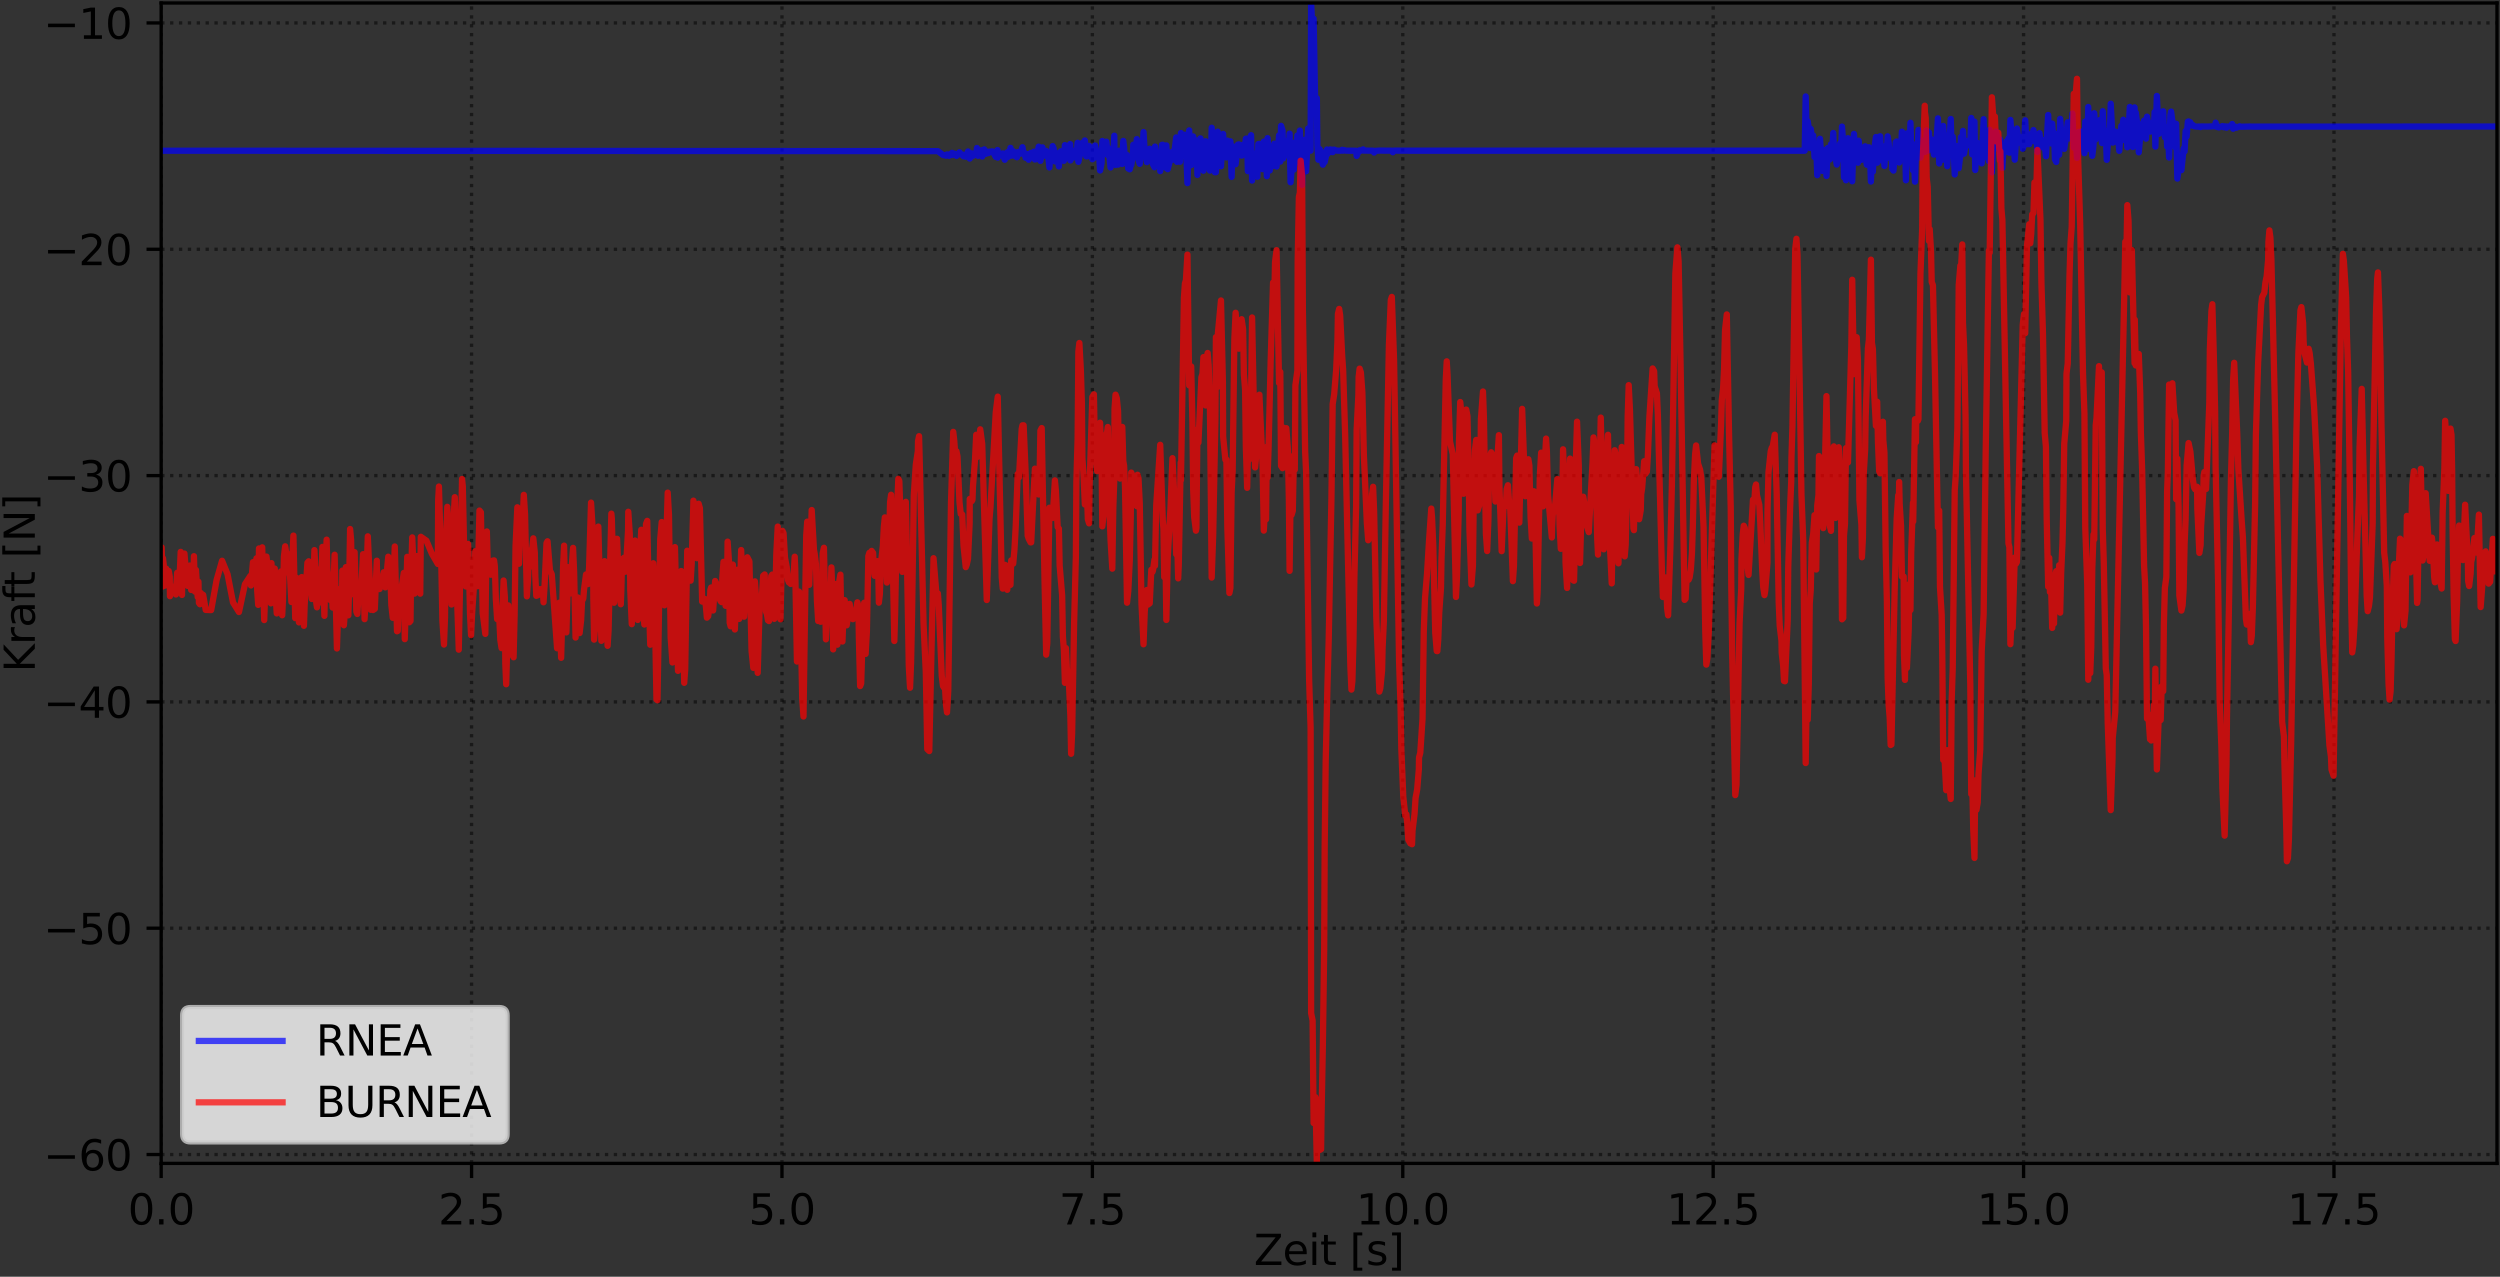 <?xml version="1.0" encoding="utf-8" standalone="no"?>
<!DOCTYPE svg PUBLIC "-//W3C//DTD SVG 1.1//EN"
  "http://www.w3.org/Graphics/SVG/1.1/DTD/svg11.dtd">
<svg xmlns:xlink="http://www.w3.org/1999/xlink" width="597.223pt" height="304.996pt" viewBox="0 0 597.223 304.996" xmlns="http://www.w3.org/2000/svg" version="1.1">
 <rect x="0" y="0" width="597.223" height="304.996" fill="#333333" stroke="none"/>
 <defs>
  <style type="text/css">*{stroke-linejoin: round; stroke-linecap: butt}</style>
 </defs>
 <g id="figure_1">
  <g id="patch_1">
   <path d="M 0 304.996 
L 597.223 304.996 
L 597.223 0 
L 0 0 
L 0 304.996 
z
" style="fill: none"/>
  </g>
  <g id="axes_1">
   <g id="patch_2">
    <path d="M 38.503 277.92 
L 596.503 277.92 
L 596.503 0.72 
L 38.503 0.72 
L 38.503 277.92 
z
" style="fill: none"/>
   </g>
   <g id="matplotlib.axis_1">
    <g id="xtick_1">
     <g id="line2d_1">
      <path d="M 38.503 277.92 
L 38.503 0.72 
" clip-path="url(#pd78d6f04e3)" style="fill: none; stroke-dasharray: 0.8,1.32; stroke-dashoffset: 0; stroke: #000000; stroke-opacity: 0.5; stroke-width: 0.8"/>
     </g>
     <g id="line2d_2">
      <defs>
       <path id="mf9bde92093" d="M 0 0 
L 0 3.5 
" style="stroke: #000000; stroke-width: 0.8"/>
      </defs>
      <g>
       <use xlink:href="#mf9bde92093" x="38.503" y="277.92" style="stroke: #000000; stroke-width: 0.8"/>
      </g>
     </g>
     <g id="text_1">
      <!-- 0.0 -->
      <g transform="translate(30.551 292.518) scale(0.1 -0.1)">
       <defs>
        <path id="DejaVuSans-30" d="M 2034 4250 
Q 1547 4250 1301 3770 
Q 1056 3291 1056 2328 
Q 1056 1369 1301 889 
Q 1547 409 2034 409 
Q 2525 409 2770 889 
Q 3016 1369 3016 2328 
Q 3016 3291 2770 3770 
Q 2525 4250 2034 4250 
z
M 2034 4750 
Q 2819 4750 3233 4129 
Q 3647 3509 3647 2328 
Q 3647 1150 3233 529 
Q 2819 -91 2034 -91 
Q 1250 -91 836 529 
Q 422 1150 422 2328 
Q 422 3509 836 4129 
Q 1250 4750 2034 4750 
z
" transform="scale(0.016)"/>
        <path id="DejaVuSans-2e" d="M 684 794 
L 1344 794 
L 1344 0 
L 684 0 
L 684 794 
z
" transform="scale(0.016)"/>
       </defs>
       <use xlink:href="#DejaVuSans-30"/>
       <use xlink:href="#DejaVuSans-2e" x="63.623"/>
       <use xlink:href="#DejaVuSans-30" x="95.41"/>
      </g>
     </g>
    </g>
    <g id="xtick_2">
     <g id="line2d_3">
      <path d="M 112.654 277.92 
L 112.654 0.72 
" clip-path="url(#pd78d6f04e3)" style="fill: none; stroke-dasharray: 0.8,1.32; stroke-dashoffset: 0; stroke: #000000; stroke-opacity: 0.5; stroke-width: 0.8"/>
     </g>
     <g id="line2d_4">
      <g>
       <use xlink:href="#mf9bde92093" x="112.654" y="277.92" style="stroke: #000000; stroke-width: 0.8"/>
      </g>
     </g>
     <g id="text_2">
      <!-- 2.5 -->
      <g transform="translate(104.703 292.518) scale(0.1 -0.1)">
       <defs>
        <path id="DejaVuSans-32" d="M 1228 531 
L 3431 531 
L 3431 0 
L 469 0 
L 469 531 
Q 828 903 1448 1529 
Q 2069 2156 2228 2338 
Q 2531 2678 2651 2914 
Q 2772 3150 2772 3378 
Q 2772 3750 2511 3984 
Q 2250 4219 1831 4219 
Q 1534 4219 1204 4116 
Q 875 4013 500 3803 
L 500 4441 
Q 881 4594 1212 4672 
Q 1544 4750 1819 4750 
Q 2544 4750 2975 4387 
Q 3406 4025 3406 3419 
Q 3406 3131 3298 2873 
Q 3191 2616 2906 2266 
Q 2828 2175 2409 1742 
Q 1991 1309 1228 531 
z
" transform="scale(0.016)"/>
        <path id="DejaVuSans-35" d="M 691 4666 
L 3169 4666 
L 3169 4134 
L 1269 4134 
L 1269 2991 
Q 1406 3038 1543 3061 
Q 1681 3084 1819 3084 
Q 2600 3084 3056 2656 
Q 3513 2228 3513 1497 
Q 3513 744 3044 326 
Q 2575 -91 1722 -91 
Q 1428 -91 1123 -41 
Q 819 9 494 109 
L 494 744 
Q 775 591 1075 516 
Q 1375 441 1709 441 
Q 2250 441 2565 725 
Q 2881 1009 2881 1497 
Q 2881 1984 2565 2268 
Q 2250 2553 1709 2553 
Q 1456 2553 1204 2497 
Q 953 2441 691 2322 
L 691 4666 
z
" transform="scale(0.016)"/>
       </defs>
       <use xlink:href="#DejaVuSans-32"/>
       <use xlink:href="#DejaVuSans-2e" x="63.623"/>
       <use xlink:href="#DejaVuSans-35" x="95.41"/>
      </g>
     </g>
    </g>
    <g id="xtick_3">
     <g id="line2d_5">
      <path d="M 186.805 277.92 
L 186.805 0.72 
" clip-path="url(#pd78d6f04e3)" style="fill: none; stroke-dasharray: 0.8,1.32; stroke-dashoffset: 0; stroke: #000000; stroke-opacity: 0.5; stroke-width: 0.8"/>
     </g>
     <g id="line2d_6">
      <g>
       <use xlink:href="#mf9bde92093" x="186.805" y="277.92" style="stroke: #000000; stroke-width: 0.8"/>
      </g>
     </g>
     <g id="text_3">
      <!-- 5.0 -->
      <g transform="translate(178.854 292.518) scale(0.1 -0.1)">
       <use xlink:href="#DejaVuSans-35"/>
       <use xlink:href="#DejaVuSans-2e" x="63.623"/>
       <use xlink:href="#DejaVuSans-30" x="95.41"/>
      </g>
     </g>
    </g>
    <g id="xtick_4">
     <g id="line2d_7">
      <path d="M 260.957 277.92 
L 260.957 0.72 
" clip-path="url(#pd78d6f04e3)" style="fill: none; stroke-dasharray: 0.8,1.32; stroke-dashoffset: 0; stroke: #000000; stroke-opacity: 0.5; stroke-width: 0.8"/>
     </g>
     <g id="line2d_8">
      <g>
       <use xlink:href="#mf9bde92093" x="260.957" y="277.92" style="stroke: #000000; stroke-width: 0.8"/>
      </g>
     </g>
     <g id="text_4">
      <!-- 7.5 -->
      <g transform="translate(253.005 292.518) scale(0.1 -0.1)">
       <defs>
        <path id="DejaVuSans-37" d="M 525 4666 
L 3525 4666 
L 3525 4397 
L 1831 0 
L 1172 0 
L 2766 4134 
L 525 4134 
L 525 4666 
z
" transform="scale(0.016)"/>
       </defs>
       <use xlink:href="#DejaVuSans-37"/>
       <use xlink:href="#DejaVuSans-2e" x="63.623"/>
       <use xlink:href="#DejaVuSans-35" x="95.41"/>
      </g>
     </g>
    </g>
    <g id="xtick_5">
     <g id="line2d_9">
      <path d="M 335.108 277.92 
L 335.108 0.72 
" clip-path="url(#pd78d6f04e3)" style="fill: none; stroke-dasharray: 0.8,1.32; stroke-dashoffset: 0; stroke: #000000; stroke-opacity: 0.5; stroke-width: 0.8"/>
     </g>
     <g id="line2d_10">
      <g>
       <use xlink:href="#mf9bde92093" x="335.108" y="277.92" style="stroke: #000000; stroke-width: 0.8"/>
      </g>
     </g>
     <g id="text_5">
      <!-- 10.0 -->
      <g transform="translate(323.975 292.518) scale(0.1 -0.1)">
       <defs>
        <path id="DejaVuSans-31" d="M 794 531 
L 1825 531 
L 1825 4091 
L 703 3866 
L 703 4441 
L 1819 4666 
L 2450 4666 
L 2450 531 
L 3481 531 
L 3481 0 
L 794 0 
L 794 531 
z
" transform="scale(0.016)"/>
       </defs>
       <use xlink:href="#DejaVuSans-31"/>
       <use xlink:href="#DejaVuSans-30" x="63.623"/>
       <use xlink:href="#DejaVuSans-2e" x="127.246"/>
       <use xlink:href="#DejaVuSans-30" x="159.033"/>
      </g>
     </g>
    </g>
    <g id="xtick_6">
     <g id="line2d_11">
      <path d="M 409.259 277.92 
L 409.259 0.72 
" clip-path="url(#pd78d6f04e3)" style="fill: none; stroke-dasharray: 0.8,1.32; stroke-dashoffset: 0; stroke: #000000; stroke-opacity: 0.5; stroke-width: 0.8"/>
     </g>
     <g id="line2d_12">
      <g>
       <use xlink:href="#mf9bde92093" x="409.259" y="277.92" style="stroke: #000000; stroke-width: 0.8"/>
      </g>
     </g>
     <g id="text_6">
      <!-- 12.5 -->
      <g transform="translate(398.127 292.518) scale(0.1 -0.1)">
       <use xlink:href="#DejaVuSans-31"/>
       <use xlink:href="#DejaVuSans-32" x="63.623"/>
       <use xlink:href="#DejaVuSans-2e" x="127.246"/>
       <use xlink:href="#DejaVuSans-35" x="159.033"/>
      </g>
     </g>
    </g>
    <g id="xtick_7">
     <g id="line2d_13">
      <path d="M 483.411 277.92 
L 483.411 0.72 
" clip-path="url(#pd78d6f04e3)" style="fill: none; stroke-dasharray: 0.8,1.32; stroke-dashoffset: 0; stroke: #000000; stroke-opacity: 0.5; stroke-width: 0.8"/>
     </g>
     <g id="line2d_14">
      <g>
       <use xlink:href="#mf9bde92093" x="483.411" y="277.92" style="stroke: #000000; stroke-width: 0.8"/>
      </g>
     </g>
     <g id="text_7">
      <!-- 15.0 -->
      <g transform="translate(472.278 292.518) scale(0.1 -0.1)">
       <use xlink:href="#DejaVuSans-31"/>
       <use xlink:href="#DejaVuSans-35" x="63.623"/>
       <use xlink:href="#DejaVuSans-2e" x="127.246"/>
       <use xlink:href="#DejaVuSans-30" x="159.033"/>
      </g>
     </g>
    </g>
    <g id="xtick_8">
     <g id="line2d_15">
      <path d="M 557.562 277.92 
L 557.562 0.72 
" clip-path="url(#pd78d6f04e3)" style="fill: none; stroke-dasharray: 0.8,1.32; stroke-dashoffset: 0; stroke: #000000; stroke-opacity: 0.5; stroke-width: 0.8"/>
     </g>
     <g id="line2d_16">
      <g>
       <use xlink:href="#mf9bde92093" x="557.562" y="277.92" style="stroke: #000000; stroke-width: 0.8"/>
      </g>
     </g>
     <g id="text_8">
      <!-- 17.5 -->
      <g transform="translate(546.429 292.518) scale(0.1 -0.1)">
       <use xlink:href="#DejaVuSans-31"/>
       <use xlink:href="#DejaVuSans-37" x="63.623"/>
       <use xlink:href="#DejaVuSans-2e" x="127.246"/>
       <use xlink:href="#DejaVuSans-35" x="159.033"/>
      </g>
     </g>
    </g>
    <g id="text_9">
     <!-- Zeit [s] -->
     <g transform="translate(299.557 302.197) scale(0.1 -0.1)">
      <defs>
       <path id="DejaVuSans-5a" d="M 359 4666 
L 4025 4666 
L 4025 4184 
L 1075 531 
L 4097 531 
L 4097 0 
L 288 0 
L 288 481 
L 3238 4134 
L 359 4134 
L 359 4666 
z
" transform="scale(0.016)"/>
       <path id="DejaVuSans-65" d="M 3597 1894 
L 3597 1613 
L 953 1613 
Q 991 1019 1311 708 
Q 1631 397 2203 397 
Q 2534 397 2845 478 
Q 3156 559 3463 722 
L 3463 178 
Q 3153 47 2828 -22 
Q 2503 -91 2169 -91 
Q 1331 -91 842 396 
Q 353 884 353 1716 
Q 353 2575 817 3079 
Q 1281 3584 2069 3584 
Q 2775 3584 3186 3129 
Q 3597 2675 3597 1894 
z
M 3022 2063 
Q 3016 2534 2758 2815 
Q 2500 3097 2075 3097 
Q 1594 3097 1305 2825 
Q 1016 2553 972 2059 
L 3022 2063 
z
" transform="scale(0.016)"/>
       <path id="DejaVuSans-69" d="M 603 3500 
L 1178 3500 
L 1178 0 
L 603 0 
L 603 3500 
z
M 603 4863 
L 1178 4863 
L 1178 4134 
L 603 4134 
L 603 4863 
z
" transform="scale(0.016)"/>
       <path id="DejaVuSans-74" d="M 1172 4494 
L 1172 3500 
L 2356 3500 
L 2356 3053 
L 1172 3053 
L 1172 1153 
Q 1172 725 1289 603 
Q 1406 481 1766 481 
L 2356 481 
L 2356 0 
L 1766 0 
Q 1100 0 847 248 
Q 594 497 594 1153 
L 594 3053 
L 172 3053 
L 172 3500 
L 594 3500 
L 594 4494 
L 1172 4494 
z
" transform="scale(0.016)"/>
       <path id="DejaVuSans-20" transform="scale(0.016)"/>
       <path id="DejaVuSans-5b" d="M 550 4863 
L 1875 4863 
L 1875 4416 
L 1125 4416 
L 1125 -397 
L 1875 -397 
L 1875 -844 
L 550 -844 
L 550 4863 
z
" transform="scale(0.016)"/>
       <path id="DejaVuSans-73" d="M 2834 3397 
L 2834 2853 
Q 2591 2978 2328 3040 
Q 2066 3103 1784 3103 
Q 1356 3103 1142 2972 
Q 928 2841 928 2578 
Q 928 2378 1081 2264 
Q 1234 2150 1697 2047 
L 1894 2003 
Q 2506 1872 2764 1633 
Q 3022 1394 3022 966 
Q 3022 478 2636 193 
Q 2250 -91 1575 -91 
Q 1294 -91 989 -36 
Q 684 19 347 128 
L 347 722 
Q 666 556 975 473 
Q 1284 391 1588 391 
Q 1994 391 2212 530 
Q 2431 669 2431 922 
Q 2431 1156 2273 1281 
Q 2116 1406 1581 1522 
L 1381 1569 
Q 847 1681 609 1914 
Q 372 2147 372 2553 
Q 372 3047 722 3315 
Q 1072 3584 1716 3584 
Q 2034 3584 2315 3537 
Q 2597 3491 2834 3397 
z
" transform="scale(0.016)"/>
       <path id="DejaVuSans-5d" d="M 1947 4863 
L 1947 -844 
L 622 -844 
L 622 -397 
L 1369 -397 
L 1369 4416 
L 622 4416 
L 622 4863 
L 1947 4863 
z
" transform="scale(0.016)"/>
      </defs>
      <use xlink:href="#DejaVuSans-5a"/>
      <use xlink:href="#DejaVuSans-65" x="68.506"/>
      <use xlink:href="#DejaVuSans-69" x="130.029"/>
      <use xlink:href="#DejaVuSans-74" x="157.812"/>
      <use xlink:href="#DejaVuSans-20" x="197.021"/>
      <use xlink:href="#DejaVuSans-5b" x="228.809"/>
      <use xlink:href="#DejaVuSans-73" x="267.822"/>
      <use xlink:href="#DejaVuSans-5d" x="319.922"/>
     </g>
    </g>
   </g>
   <g id="matplotlib.axis_2">
    <g id="ytick_1">
     <g id="line2d_17">
      <path d="M 38.503 275.807 
L 596.503 275.807 
" clip-path="url(#pd78d6f04e3)" style="fill: none; stroke-dasharray: 0.8,1.32; stroke-dashoffset: 0; stroke: #000000; stroke-opacity: 0.5; stroke-width: 0.8"/>
     </g>
     <g id="line2d_18">
      <defs>
       <path id="m478bcd4d29" d="M 0 0 
L -3.5 0 
" style="stroke: #000000; stroke-width: 0.8"/>
      </defs>
      <g>
       <use xlink:href="#m478bcd4d29" x="38.503" y="275.807" style="stroke: #000000; stroke-width: 0.8"/>
      </g>
     </g>
     <g id="text_10">
      <!-- −60 -->
      <g transform="translate(10.398 279.607) scale(0.1 -0.1)">
       <defs>
        <path id="DejaVuSans-2212" d="M 678 2272 
L 4684 2272 
L 4684 1741 
L 678 1741 
L 678 2272 
z
" transform="scale(0.016)"/>
        <path id="DejaVuSans-36" d="M 2113 2584 
Q 1688 2584 1439 2293 
Q 1191 2003 1191 1497 
Q 1191 994 1439 701 
Q 1688 409 2113 409 
Q 2538 409 2786 701 
Q 3034 994 3034 1497 
Q 3034 2003 2786 2293 
Q 2538 2584 2113 2584 
z
M 3366 4563 
L 3366 3988 
Q 3128 4100 2886 4159 
Q 2644 4219 2406 4219 
Q 1781 4219 1451 3797 
Q 1122 3375 1075 2522 
Q 1259 2794 1537 2939 
Q 1816 3084 2150 3084 
Q 2853 3084 3261 2657 
Q 3669 2231 3669 1497 
Q 3669 778 3244 343 
Q 2819 -91 2113 -91 
Q 1303 -91 875 529 
Q 447 1150 447 2328 
Q 447 3434 972 4092 
Q 1497 4750 2381 4750 
Q 2619 4750 2861 4703 
Q 3103 4656 3366 4563 
z
" transform="scale(0.016)"/>
       </defs>
       <use xlink:href="#DejaVuSans-2212"/>
       <use xlink:href="#DejaVuSans-36" x="83.789"/>
       <use xlink:href="#DejaVuSans-30" x="147.412"/>
      </g>
     </g>
    </g>
    <g id="ytick_2">
     <g id="line2d_19">
      <path d="M 38.503 221.742 
L 596.503 221.742 
" clip-path="url(#pd78d6f04e3)" style="fill: none; stroke-dasharray: 0.8,1.32; stroke-dashoffset: 0; stroke: #000000; stroke-opacity: 0.5; stroke-width: 0.8"/>
     </g>
     <g id="line2d_20">
      <g>
       <use xlink:href="#m478bcd4d29" x="38.503" y="221.742" style="stroke: #000000; stroke-width: 0.8"/>
      </g>
     </g>
     <g id="text_11">
      <!-- −50 -->
      <g transform="translate(10.398 225.542) scale(0.1 -0.1)">
       <use xlink:href="#DejaVuSans-2212"/>
       <use xlink:href="#DejaVuSans-35" x="83.789"/>
       <use xlink:href="#DejaVuSans-30" x="147.412"/>
      </g>
     </g>
    </g>
    <g id="ytick_3">
     <g id="line2d_21">
      <path d="M 38.503 167.677 
L 596.503 167.677 
" clip-path="url(#pd78d6f04e3)" style="fill: none; stroke-dasharray: 0.8,1.32; stroke-dashoffset: 0; stroke: #000000; stroke-opacity: 0.5; stroke-width: 0.8"/>
     </g>
     <g id="line2d_22">
      <g>
       <use xlink:href="#m478bcd4d29" x="38.503" y="167.677" style="stroke: #000000; stroke-width: 0.8"/>
      </g>
     </g>
     <g id="text_12">
      <!-- −40 -->
      <g transform="translate(10.398 171.476) scale(0.1 -0.1)">
       <defs>
        <path id="DejaVuSans-34" d="M 2419 4116 
L 825 1625 
L 2419 1625 
L 2419 4116 
z
M 2253 4666 
L 3047 4666 
L 3047 1625 
L 3713 1625 
L 3713 1100 
L 3047 1100 
L 3047 0 
L 2419 0 
L 2419 1100 
L 313 1100 
L 313 1709 
L 2253 4666 
z
" transform="scale(0.016)"/>
       </defs>
       <use xlink:href="#DejaVuSans-2212"/>
       <use xlink:href="#DejaVuSans-34" x="83.789"/>
       <use xlink:href="#DejaVuSans-30" x="147.412"/>
      </g>
     </g>
    </g>
    <g id="ytick_4">
     <g id="line2d_23">
      <path d="M 38.503 113.612 
L 596.503 113.612 
" clip-path="url(#pd78d6f04e3)" style="fill: none; stroke-dasharray: 0.8,1.32; stroke-dashoffset: 0; stroke: #000000; stroke-opacity: 0.5; stroke-width: 0.8"/>
     </g>
     <g id="line2d_24">
      <g>
       <use xlink:href="#m478bcd4d29" x="38.503" y="113.612" style="stroke: #000000; stroke-width: 0.8"/>
      </g>
     </g>
     <g id="text_13">
      <!-- −30 -->
      <g transform="translate(10.398 117.411) scale(0.1 -0.1)">
       <defs>
        <path id="DejaVuSans-33" d="M 2597 2516 
Q 3050 2419 3304 2112 
Q 3559 1806 3559 1356 
Q 3559 666 3084 287 
Q 2609 -91 1734 -91 
Q 1441 -91 1130 -33 
Q 819 25 488 141 
L 488 750 
Q 750 597 1062 519 
Q 1375 441 1716 441 
Q 2309 441 2620 675 
Q 2931 909 2931 1356 
Q 2931 1769 2642 2001 
Q 2353 2234 1838 2234 
L 1294 2234 
L 1294 2753 
L 1863 2753 
Q 2328 2753 2575 2939 
Q 2822 3125 2822 3475 
Q 2822 3834 2567 4026 
Q 2313 4219 1838 4219 
Q 1578 4219 1281 4162 
Q 984 4106 628 3988 
L 628 4550 
Q 988 4650 1302 4700 
Q 1616 4750 1894 4750 
Q 2613 4750 3031 4423 
Q 3450 4097 3450 3541 
Q 3450 3153 3228 2886 
Q 3006 2619 2597 2516 
z
" transform="scale(0.016)"/>
       </defs>
       <use xlink:href="#DejaVuSans-2212"/>
       <use xlink:href="#DejaVuSans-33" x="83.789"/>
       <use xlink:href="#DejaVuSans-30" x="147.412"/>
      </g>
     </g>
    </g>
    <g id="ytick_5">
     <g id="line2d_25">
      <path d="M 38.503 59.547 
L 596.503 59.547 
" clip-path="url(#pd78d6f04e3)" style="fill: none; stroke-dasharray: 0.8,1.32; stroke-dashoffset: 0; stroke: #000000; stroke-opacity: 0.5; stroke-width: 0.8"/>
     </g>
     <g id="line2d_26">
      <g>
       <use xlink:href="#m478bcd4d29" x="38.503" y="59.547" style="stroke: #000000; stroke-width: 0.8"/>
      </g>
     </g>
     <g id="text_14">
      <!-- −20 -->
      <g transform="translate(10.398 63.346) scale(0.1 -0.1)">
       <use xlink:href="#DejaVuSans-2212"/>
       <use xlink:href="#DejaVuSans-32" x="83.789"/>
       <use xlink:href="#DejaVuSans-30" x="147.412"/>
      </g>
     </g>
    </g>
    <g id="ytick_6">
     <g id="line2d_27">
      <path d="M 38.503 5.482 
L 596.503 5.482 
" clip-path="url(#pd78d6f04e3)" style="fill: none; stroke-dasharray: 0.8,1.32; stroke-dashoffset: 0; stroke: #000000; stroke-opacity: 0.5; stroke-width: 0.8"/>
     </g>
     <g id="line2d_28">
      <g>
       <use xlink:href="#m478bcd4d29" x="38.503" y="5.482" style="stroke: #000000; stroke-width: 0.8"/>
      </g>
     </g>
     <g id="text_15">
      <!-- −10 -->
      <g transform="translate(10.398 9.281) scale(0.1 -0.1)">
       <use xlink:href="#DejaVuSans-2212"/>
       <use xlink:href="#DejaVuSans-31" x="83.789"/>
       <use xlink:href="#DejaVuSans-30" x="147.412"/>
      </g>
     </g>
    </g>
    <g id="text_16">
     <!-- Kraft [N] -->
     <g transform="translate(8.318 160.583) rotate(-90) scale(0.1 -0.1)">
      <defs>
       <path id="DejaVuSans-4b" d="M 628 4666 
L 1259 4666 
L 1259 2694 
L 3353 4666 
L 4166 4666 
L 1850 2491 
L 4331 0 
L 3500 0 
L 1259 2247 
L 1259 0 
L 628 0 
L 628 4666 
z
" transform="scale(0.016)"/>
       <path id="DejaVuSans-72" d="M 2631 2963 
Q 2534 3019 2420 3045 
Q 2306 3072 2169 3072 
Q 1681 3072 1420 2755 
Q 1159 2438 1159 1844 
L 1159 0 
L 581 0 
L 581 3500 
L 1159 3500 
L 1159 2956 
Q 1341 3275 1631 3429 
Q 1922 3584 2338 3584 
Q 2397 3584 2469 3576 
Q 2541 3569 2628 3553 
L 2631 2963 
z
" transform="scale(0.016)"/>
       <path id="DejaVuSans-61" d="M 2194 1759 
Q 1497 1759 1228 1600 
Q 959 1441 959 1056 
Q 959 750 1161 570 
Q 1363 391 1709 391 
Q 2188 391 2477 730 
Q 2766 1069 2766 1631 
L 2766 1759 
L 2194 1759 
z
M 3341 1997 
L 3341 0 
L 2766 0 
L 2766 531 
Q 2569 213 2275 61 
Q 1981 -91 1556 -91 
Q 1019 -91 701 211 
Q 384 513 384 1019 
Q 384 1609 779 1909 
Q 1175 2209 1959 2209 
L 2766 2209 
L 2766 2266 
Q 2766 2663 2505 2880 
Q 2244 3097 1772 3097 
Q 1472 3097 1187 3025 
Q 903 2953 641 2809 
L 641 3341 
Q 956 3463 1253 3523 
Q 1550 3584 1831 3584 
Q 2591 3584 2966 3190 
Q 3341 2797 3341 1997 
z
" transform="scale(0.016)"/>
       <path id="DejaVuSans-66" d="M 2375 4863 
L 2375 4384 
L 1825 4384 
Q 1516 4384 1395 4259 
Q 1275 4134 1275 3809 
L 1275 3500 
L 2222 3500 
L 2222 3053 
L 1275 3053 
L 1275 0 
L 697 0 
L 697 3053 
L 147 3053 
L 147 3500 
L 697 3500 
L 697 3744 
Q 697 4328 969 4595 
Q 1241 4863 1831 4863 
L 2375 4863 
z
" transform="scale(0.016)"/>
       <path id="DejaVuSans-4e" d="M 628 4666 
L 1478 4666 
L 3547 763 
L 3547 4666 
L 4159 4666 
L 4159 0 
L 3309 0 
L 1241 3903 
L 1241 0 
L 628 0 
L 628 4666 
z
" transform="scale(0.016)"/>
      </defs>
      <use xlink:href="#DejaVuSans-4b"/>
      <use xlink:href="#DejaVuSans-72" x="65.576"/>
      <use xlink:href="#DejaVuSans-61" x="106.689"/>
      <use xlink:href="#DejaVuSans-66" x="167.969"/>
      <use xlink:href="#DejaVuSans-74" x="201.424"/>
      <use xlink:href="#DejaVuSans-20" x="240.633"/>
      <use xlink:href="#DejaVuSans-5b" x="272.42"/>
      <use xlink:href="#DejaVuSans-4e" x="311.434"/>
      <use xlink:href="#DejaVuSans-5d" x="386.238"/>
     </g>
    </g>
   </g>
   <g id="line2d_29">
    <path d="M 38.503 36.002 
L 224.048 36.101 
L 225.274 37.032 
L 225.514 37.095 
L 225.751 37.041 
L 225.989 37.2 
L 226.227 36.895 
L 226.526 36.982 
L 226.707 37.227 
L 227.004 36.806 
L 227.184 36.851 
L 227.423 36.512 
L 227.479 37.042 
L 227.717 36.729 
L 227.957 36.683 
L 228.194 36.809 
L 228.492 37.249 
L 229.212 36.376 
L 229.508 36.917 
L 229.999 36.941 
L 230.173 37.341 
L 230.409 37.188 
L 230.706 37.445 
L 231.242 36.186 
L 231.63 36.599 
L 231.664 37.88 
L 232.137 36.631 
L 232.316 36.789 
L 232.435 37.25 
L 232.916 36.589 
L 233.208 36.738 
L 233.388 35.356 
L 233.627 37.225 
L 233.865 36.366 
L 234.164 36.94 
L 234.46 35.889 
L 234.639 37.399 
L 235.116 35.688 
L 235.433 36.782 
L 235.727 36.2 
L 235.907 36.563 
L 236.084 36.587 
L 236.384 36.22 
L 236.621 36.285 
L 236.92 36.159 
L 237.158 36.189 
L 237.875 37.493 
L 238.291 35.84 
L 238.351 37.662 
L 238.589 36.89 
L 239.065 36.696 
L 239.305 37.129 
L 239.549 36.652 
L 240.023 38.169 
L 240.317 36.916 
L 240.615 36.373 
L 240.794 37.5 
L 241.152 36.62 
L 241.39 35.315 
L 241.569 37.192 
L 241.807 36.295 
L 242.045 36.126 
L 242.344 37.177 
L 242.94 37.571 
L 243.119 36.337 
L 243.416 36.363 
L 243.539 36.784 
L 243.837 36.41 
L 244.254 35.17 
L 244.532 36.845 
L 244.76 36.534 
L 244.999 37.683 
L 245.504 36.83 
L 245.742 38.166 
L 246.203 36.549 
L 246.338 36.666 
L 246.461 36.522 
L 246.755 37.604 
L 246.994 36.221 
L 247.232 38.104 
L 247.47 38.04 
L 247.708 37.215 
L 248.125 35.037 
L 248.543 38.434 
L 248.849 36.938 
L 249.021 35.206 
L 249.219 36.844 
L 249.531 37.19 
L 249.797 37.162 
L 249.917 36.057 
L 250.177 36.676 
L 250.455 37.744 
L 250.693 40.007 
L 250.99 36.358 
L 251.171 36.851 
L 251.467 34.901 
L 251.706 35.453 
L 252.004 38.553 
L 252.244 38.216 
L 252.426 36.587 
L 252.661 37.373 
L 252.958 39.756 
L 253.137 36.515 
L 253.437 36.13 
L 253.733 37.653 
L 253.913 37.425 
L 254.151 38.417 
L 254.39 34.676 
L 254.63 37.79 
L 254.866 36.365 
L 255.283 36.947 
L 255.641 34.418 
L 255.702 38.331 
L 255.879 35.683 
L 256.118 36.181 
L 256.357 37.665 
L 256.597 36.184 
L 257.014 36.418 
L 257.135 37.63 
L 257.431 34.102 
L 257.611 38.663 
L 258.205 36.104 
L 258.445 36.58 
L 258.577 34.108 
L 258.86 35.796 
L 259.158 33.545 
L 259.488 37.347 
L 259.73 37.364 
L 259.876 35.765 
L 260.173 34.856 
L 260.294 36.74 
L 260.591 35.823 
L 260.949 38.043 
L 261.323 37.729 
L 261.603 34.762 
L 261.976 36.725 
L 262.087 36.162 
L 262.329 36.317 
L 262.556 36.735 
L 262.794 40.73 
L 263.152 38.958 
L 263.331 33.681 
L 263.748 36.34 
L 263.867 34.968 
L 264.105 36.801 
L 264.286 33.834 
L 264.643 37.005 
L 265.059 37.503 
L 265.3 40.022 
L 265.715 35.402 
L 265.956 37.226 
L 266.192 32.415 
L 266.252 38.516 
L 266.49 39.401 
L 266.788 38.075 
L 267.094 39.33 
L 267.325 36.002 
L 267.564 37.086 
L 267.76 36.311 
L 268.1 39.168 
L 268.338 33.659 
L 268.533 35.266 
L 268.757 38.959 
L 269.017 36.905 
L 269.234 37.03 
L 269.531 40.252 
L 269.887 40.449 
L 270.126 39.372 
L 270.245 39.43 
L 270.662 36.806 
L 270.723 34.578 
L 270.96 35.415 
L 271.319 37.436 
L 271.562 33.238 
L 271.736 36.925 
L 271.975 38.206 
L 272.274 39.146 
L 272.455 36.742 
L 272.689 36.411 
L 272.928 35.664 
L 273.175 31.546 
L 273.464 36.253 
L 273.643 36.599 
L 273.969 38.728 
L 274.219 36.456 
L 274.658 35.52 
L 275.038 38.008 
L 275.314 38.256 
L 275.438 39.291 
L 275.792 39.956 
L 275.913 35.016 
L 276.208 37.916 
L 276.394 36.71 
L 276.812 37.61 
L 277.049 38.575 
L 277.162 40.877 
L 277.59 34.596 
L 277.779 34.583 
L 277.939 38.405 
L 278.121 36.825 
L 278.476 40.059 
L 278.624 34.735 
L 278.956 40.417 
L 279.431 38.592 
L 279.612 36.433 
L 279.908 37.121 
L 280.087 38.182 
L 280.385 36.067 
L 280.624 35.656 
L 280.98 32.823 
L 281.16 38.665 
L 281.457 34.859 
L 281.594 34.671 
L 281.874 38.651 
L 282.057 36.243 
L 282.114 31.778 
L 282.534 36.628 
L 283.068 32.185 
L 283.306 34.527 
L 283.664 43.745 
L 284.089 31.149 
L 284.32 37.215 
L 284.563 39.457 
L 284.856 36.524 
L 285.035 32.592 
L 285.276 36.157 
L 285.69 36.614 
L 285.811 33.552 
L 286.049 41.786 
L 286.292 34.909 
L 286.527 35.466 
L 286.769 33.054 
L 287.007 35.594 
L 287.262 36.015 
L 287.484 40.783 
L 287.901 37.301 
L 288.025 33.738 
L 288.259 36.774 
L 288.498 35.225 
L 289.035 40.756 
L 289.241 39.304 
L 289.455 30.51 
L 290.228 41.153 
L 290.348 35.828 
L 290.466 41.14 
L 290.883 31.452 
L 290.949 38.054 
L 291.225 37.385 
L 291.496 38.195 
L 291.68 39.727 
L 292.195 32.001 
L 292.433 36.406 
L 292.731 35.924 
L 292.969 37.608 
L 293.208 33.6 
L 293.689 35.229 
L 293.924 33.758 
L 294.221 42.27 
L 294.467 35.394 
L 294.699 35.005 
L 294.878 36.198 
L 295.174 39.232 
L 295.717 34.539 
L 295.948 34.488 
L 296.194 35.305 
L 296.426 34.689 
L 296.608 37.182 
L 296.962 37.016 
L 297.152 34.463 
L 297.439 35.282 
L 297.62 33.13 
L 297.93 33.095 
L 298.095 40.884 
L 298.335 36.901 
L 298.633 36.542 
L 298.87 32.293 
L 299.108 43.136 
L 299.607 36.64 
L 300.362 42.229 
L 300.6 34.416 
L 300.854 34.385 
L 301.08 34.556 
L 301.494 35.869 
L 301.613 40.415 
L 301.911 33.83 
L 302.091 36.966 
L 302.448 35.118 
L 302.626 42.088 
L 302.807 32.994 
L 303.341 40.723 
L 303.545 38.284 
L 303.826 39.728 
L 304.119 39.653 
L 304.416 34.326 
L 304.953 39.785 
L 305.549 32.348 
L 305.846 38.608 
L 306.029 30.064 
L 306.385 31.141 
L 306.562 37.842 
L 306.802 33.584 
L 306.996 37.206 
L 307.282 36.903 
L 307.657 36.09 
L 307.9 34.967 
L 308.068 31.934 
L 308.299 43.545 
L 308.839 37.46 
L 309.087 40.519 
L 309.314 34.039 
L 309.455 38.993 
L 309.93 32.365 
L 310.002 36.326 
L 310.289 35.589 
L 310.527 31.183 
L 310.708 38.109 
L 311.064 44.197 
L 311.243 35.878 
L 311.612 33.399 
L 311.782 35.389 
L 312.018 40.91 
L 312.502 30.674 
L 312.733 36.005 
L 313.09 36.001 
L 313.213 0.72 
L 313.568 7.749 
L 313.805 4.457 
L 314.236 27.394 
L 314.58 23.467 
L 314.702 34.638 
L 314.939 38.162 
L 315.238 35.61 
L 315.594 36.269 
L 315.683 37.791 
L 316.017 39.34 
L 316.334 37.95 
L 316.452 38.716 
L 316.695 37.621 
L 316.996 35.72 
L 317.11 36.803 
L 317.411 35.894 
L 317.763 35.699 
L 318.061 36.313 
L 318.18 35.753 
L 318.359 36.351 
L 318.719 35.737 
L 319.195 35.959 
L 319.615 35.991 
L 320.328 36.002 
L 320.625 35.782 
L 320.865 36.002 
L 321.102 35.864 
L 321.584 35.998 
L 323.964 36.004 
L 324.084 37.251 
L 324.57 36.053 
L 324.802 35.902 
L 325.098 36.019 
L 325.633 35.688 
L 325.812 35.973 
L 328.02 36.002 
L 328.257 36.446 
L 328.495 36.052 
L 329.508 35.977 
L 332.488 35.999 
L 332.725 36.373 
L 333.024 35.978 
L 336.901 36.001 
L 398.256 36.002 
L 413.585 36.001 
L 431.122 36.001 
L 431.358 23.039 
L 431.598 32.099 
L 431.843 28.96 
L 432.096 30.572 
L 432.328 35.338 
L 432.562 30.794 
L 432.821 32.436 
L 433.157 32.368 
L 433.464 37.532 
L 433.594 36 
L 433.878 35.282 
L 434.122 41.851 
L 434.776 33.156 
L 435.318 40.819 
L 435.793 35.799 
L 436.164 37.691 
L 436.324 42.041 
L 436.627 35.366 
L 436.862 36.142 
L 437.1 38.13 
L 437.401 34.465 
L 437.64 36.986 
L 437.948 31.767 
L 438.091 35.199 
L 438.242 34.754 
L 438.508 37.774 
L 438.779 39.316 
L 439.094 37.431 
L 439.259 37.713 
L 439.609 34.209 
L 439.814 36.532 
L 440.028 30.24 
L 440.327 34.111 
L 440.505 42.354 
L 440.744 37.61 
L 440.986 43.07 
L 441.461 33.015 
L 441.818 38.125 
L 441.997 36.946 
L 442.262 36.603 
L 442.476 43.304 
L 442.882 31.991 
L 443.307 38.104 
L 443.537 37.283 
L 443.835 38.875 
L 444.016 33.612 
L 444.194 35.148 
L 444.671 38.178 
L 444.793 35.866 
L 445.03 35.251 
L 445.211 37.141 
L 445.566 34.949 
L 445.692 37.356 
L 445.95 39.358 
L 446.223 38.452 
L 446.461 35.18 
L 446.704 36.731 
L 446.939 43.371 
L 447.182 37.342 
L 447.417 40.993 
L 447.656 36.126 
L 448.138 32.732 
L 448.437 38.877 
L 448.625 35.267 
L 448.915 32.663 
L 449.153 32.554 
L 449.392 38.271 
L 449.808 36.889 
L 449.896 35.399 
L 450.167 39.638 
L 450.464 34.833 
L 450.762 36.034 
L 450.942 32.571 
L 451.181 34.205 
L 451.426 37.719 
L 451.839 36.626 
L 452.077 40.413 
L 452.327 40.756 
L 452.865 33.996 
L 453.098 33.798 
L 453.47 35.637 
L 453.633 35.632 
L 453.69 38.832 
L 453.809 36.044 
L 454.134 35.216 
L 454.345 31.452 
L 454.766 37.329 
L 454.847 32.423 
L 455.072 33.304 
L 455.301 43.069 
L 455.54 31.857 
L 455.961 33.489 
L 456.151 36.484 
L 456.387 29.329 
L 456.567 35.135 
L 456.984 40.688 
L 457.045 34.444 
L 457.463 43.402 
L 457.701 36.468 
L 457.762 37.823 
L 458.176 34.269 
L 458.296 31.028 
L 458.773 37.65 
L 459.19 35.224 
L 459.309 36.041 
L 459.548 33.566 
L 459.793 36.315 
L 459.847 34.345 
L 460.027 35.672 
L 460.264 31.131 
L 460.506 36.015 
L 460.801 31.638 
L 460.981 35.348 
L 461.301 34.461 
L 461.461 33.296 
L 461.998 36.943 
L 462.24 36.414 
L 462.536 34.956 
L 462.954 28.271 
L 463.253 39.052 
L 463.439 35.099 
L 463.996 38.181 
L 464.21 30.086 
L 464.468 33.817 
L 464.923 33.042 
L 465.171 39.707 
L 465.47 34.684 
L 465.711 34.122 
L 466.009 28.419 
L 466.244 36.575 
L 466.484 32.645 
L 466.663 34.61 
L 466.961 41.677 
L 467.199 36.708 
L 467.597 34.886 
L 467.744 36.313 
L 467.921 40.183 
L 468.312 36.906 
L 468.454 32.737 
L 468.761 36.86 
L 468.931 31.275 
L 469.179 36.711 
L 469.649 33.99 
L 469.893 33.662 
L 470.128 34.5 
L 470.435 34.32 
L 470.683 34.826 
L 470.907 28.176 
L 471.144 36.894 
L 471.682 29.048 
L 471.865 40.618 
L 472.162 35.755 
L 472.457 34.168 
L 472.636 34.801 
L 473.054 34.778 
L 473.4 39.035 
L 473.868 28.469 
L 474.17 37.521 
L 474.355 33.165 
L 474.645 34.981 
L 475.126 38.465 
L 475.316 30.994 
L 475.602 35.211 
L 475.84 41.176 
L 476.079 35.355 
L 476.317 33.966 
L 476.556 35.316 
L 476.795 31.423 
L 477.212 32.97 
L 477.362 35.591 
L 477.75 33.283 
L 477.869 38.023 
L 478.107 35.318 
L 478.346 40.106 
L 478.644 34.837 
L 478.776 34.787 
L 479.035 36.332 
L 479.305 33.768 
L 479.6 35.316 
L 479.799 33.047 
L 480.019 36.487 
L 480.259 28.642 
L 480.639 33.665 
L 480.797 31.422 
L 481.301 38.157 
L 481.817 30.693 
L 482.302 34.096 
L 482.796 32.801 
L 483.087 33.458 
L 483.209 35.535 
L 483.501 34.327 
L 483.799 28.73 
L 484.097 34.466 
L 484.217 33.724 
L 484.515 33.939 
L 484.761 34.436 
L 485.009 32.088 
L 485.231 32.183 
L 485.471 32.692 
L 485.769 31.062 
L 486.007 33.759 
L 486.248 32.117 
L 486.483 32.883 
L 486.722 36.311 
L 487.207 31.809 
L 487.44 33.689 
L 487.677 33.278 
L 488.037 35.239 
L 488.215 35.157 
L 488.455 34.465 
L 488.752 37.339 
L 489.288 27.478 
L 489.54 33.785 
L 489.707 31.509 
L 490.005 34.27 
L 490.243 29.525 
L 490.481 32.621 
L 490.684 31.742 
L 490.9 38.054 
L 491.202 38.69 
L 491.495 34.148 
L 491.741 33.592 
L 491.913 36.972 
L 492.154 28.391 
L 492.39 31.489 
L 492.706 32.995 
L 492.885 32.388 
L 493.123 35.562 
L 493.661 31.923 
L 493.959 29.198 
L 494.141 32.124 
L 494.381 33.088 
L 494.614 33.067 
L 495.093 27.128 
L 495.392 35.271 
L 495.688 31.816 
L 495.867 33.133 
L 496.169 37.729 
L 496.407 31.784 
L 496.644 31.494 
L 496.931 31.988 
L 497.122 31.419 
L 497.327 31.487 
L 497.603 32.404 
L 497.947 36.608 
L 498.145 29.008 
L 498.622 35.627 
L 498.861 25.56 
L 499.1 34.929 
L 499.337 31.624 
L 499.576 32.25 
L 499.818 37.234 
L 500.113 34.796 
L 500.293 27.049 
L 500.609 33.329 
L 500.65 32.072 
L 500.829 30.451 
L 501.13 29.17 
L 501.426 31.748 
L 501.604 28.688 
L 502.143 34.179 
L 502.321 26.56 
L 502.566 31.859 
L 502.759 32.199 
L 503.051 32.243 
L 503.276 38.181 
L 503.515 34.486 
L 503.873 31.02 
L 504.051 31.063 
L 504.23 24.778 
L 504.708 34.069 
L 505.069 33.864 
L 505.312 31.418 
L 505.548 33.285 
L 505.782 31.618 
L 506.02 33.019 
L 506.266 36.039 
L 506.747 30.078 
L 506.993 31.949 
L 507.231 28.604 
L 507.708 33.581 
L 508.006 29.012 
L 508.19 35.191 
L 508.485 31.459 
L 508.787 25.541 
L 509.02 28.54 
L 509.275 33.942 
L 509.499 35.125 
L 509.922 25.649 
L 509.975 33.745 
L 510.213 26.881 
L 510.692 30.588 
L 510.932 36.4 
L 511.427 30.754 
L 511.732 31.027 
L 511.946 29.4 
L 512.203 28.789 
L 512.424 32.815 
L 512.663 33.13 
L 512.903 27.867 
L 513.215 29.966 
L 513.619 29.511 
L 513.68 31.447 
L 513.916 29.431 
L 514.398 30.155 
L 514.572 30.891 
L 514.703 26.783 
L 514.891 35.031 
L 515.248 22.916 
L 515.69 31.987 
L 515.918 31.174 
L 516.158 29.232 
L 516.4 30.07 
L 516.763 26.578 
L 516.922 30.667 
L 517.16 32.803 
L 517.517 30.364 
L 517.703 35.035 
L 517.878 30.895 
L 518.173 37.635 
L 518.48 27.555 
L 518.653 26.651 
L 518.952 28.936 
L 519.13 29.195 
L 519.388 31.004 
L 519.725 35.302 
L 519.86 29.57 
L 520.142 42.663 
L 520.44 40.574 
L 520.622 37.954 
L 520.859 40.543 
L 521.115 40.647 
L 521.638 35.468 
L 521.874 36.176 
L 522.117 31.304 
L 522.364 32.61 
L 522.651 29.07 
L 522.828 29.016 
L 523.267 29.25 
L 523.498 29.969 
L 523.844 29.858 
L 524.131 30.161 
L 524.917 30.273 
L 525.276 30.213 
L 525.403 30.312 
L 525.693 30.355 
L 525.814 30.21 
L 527.314 30.238 
L 529.167 30.162 
L 529.285 29.297 
L 529.533 30.305 
L 530.068 30.446 
L 530.248 30.282 
L 530.664 30.274 
L 530.906 30.119 
L 531.262 30.397 
L 531.44 30.197 
L 531.621 30.201 
L 531.883 30.503 
L 532.001 30.238 
L 532.94 30.18 
L 533.236 29.624 
L 533.47 30.755 
L 533.724 30.231 
L 533.946 30.225 
L 534.245 30.516 
L 534.451 30.368 
L 534.72 30.345 
L 535.029 30.166 
L 535.26 30.274 
L 537.572 30.23 
L 537.923 30.25 
L 596.503 30.229 
L 596.503 30.229 
" clip-path="url(#pd78d6f04e3)" style="fill: none; stroke: #0000ff; stroke-opacity: 0.7; stroke-width: 1.5; stroke-linecap: square"/>
   </g>
   <g id="line2d_30">
    <path d="M 38.503 136.9 
L 38.623 130.763 
L 38.866 140.112 
L 38.937 133.365 
L 39.111 134.881 
L 39.417 139.892 
L 39.708 135.843 
L 39.886 139.608 
L 40.303 136.393 
L 40.542 137.72 
L 40.602 142.425 
L 41.257 140.189 
L 41.377 141.054 
L 41.559 140.684 
L 42.033 142.016 
L 42.092 139.977 
L 42.33 136.829 
L 42.629 139.361 
L 42.928 137.412 
L 43.164 131.835 
L 43.478 142.121 
L 43.582 135.844 
L 43.82 139.793 
L 44.06 132.24 
L 44.599 138.647 
L 44.834 139.966 
L 45.072 135.319 
L 45.371 135.096 
L 45.67 140.936 
L 45.857 140 
L 46.175 140.792 
L 46.329 132.868 
L 46.567 141.323 
L 46.806 136.148 
L 47.225 142.621 
L 47.406 138.975 
L 47.521 144.018 
L 47.766 144.352 
L 48.003 141.681 
L 48.244 144.217 
L 48.537 142.11 
L 49.141 145.701 
L 50.442 145.748 
L 51.747 138.554 
L 53.051 133.96 
L 54.357 137.181 
L 55.661 143.92 
L 57.085 146.205 
L 58.509 139.575 
L 59.814 137.564 
L 59.954 139.863 
L 60.43 134.301 
L 60.669 134.543 
L 60.966 136.533 
L 61.266 133.374 
L 61.445 141.091 
L 61.682 144.499 
L 61.866 131.019 
L 62.404 137.643 
L 62.639 130.755 
L 63.116 148.128 
L 63.653 132.959 
L 63.847 134.559 
L 64.131 135.521 
L 64.726 144.135 
L 64.845 134.522 
L 65.084 143.048 
L 65.324 143.041 
L 65.636 135.823 
L 65.86 142.493 
L 66.109 146.535 
L 66.397 138.43 
L 66.877 144.022 
L 66.935 138.097 
L 67.113 136.518 
L 67.414 146.977 
L 67.589 143.427 
L 67.829 132.921 
L 68.125 130.507 
L 68.423 132.469 
L 68.603 136.74 
L 68.784 136.26 
L 69.02 132.414 
L 69.617 143.822 
L 69.856 132.708 
L 70.096 127.946 
L 70.523 147.662 
L 70.818 138.01 
L 71.293 142.418 
L 71.413 148.683 
L 71.59 140.938 
L 72.07 137.858 
L 72.365 139.939 
L 72.605 149.494 
L 72.783 144.466 
L 73.442 134.425 
L 73.737 134.092 
L 73.796 137.864 
L 74.035 140.205 
L 74.273 139.891 
L 74.512 143.1 
L 74.81 141.975 
L 75.108 131.418 
L 75.35 136.141 
L 75.535 143.917 
L 75.717 145.086 
L 75.764 144.163 
L 76.003 144.19 
L 76.3 136.027 
L 76.479 136.236 
L 76.78 138.357 
L 77.015 130.65 
L 77.493 147.117 
L 77.731 136.29 
L 78.028 128.924 
L 78.208 136.006 
L 78.744 142.358 
L 78.984 143.419 
L 79.221 140.348 
L 79.461 145.147 
L 79.936 132.521 
L 80.487 154.913 
L 80.951 140.754 
L 81.193 146.391 
L 81.666 145.436 
L 81.785 136.313 
L 81.913 137.048 
L 82.151 149.373 
L 82.441 145.443 
L 82.621 135.481 
L 82.859 138.644 
L 83.216 146.993 
L 83.394 140.544 
L 83.632 126.374 
L 83.873 128.999 
L 84.11 141.953 
L 84.411 140.254 
L 84.706 131.9 
L 85.124 146.128 
L 85.361 146.673 
L 85.6 143.019 
L 85.839 143.244 
L 86.208 142.622 
L 86.732 132.383 
L 87.091 147.91 
L 87.329 143.919 
L 87.866 128.124 
L 88.403 140.067 
L 88.587 145.676 
L 89 144.68 
L 89.118 145.727 
L 89.536 145.45 
L 90.012 133.95 
L 90.081 137.993 
L 90.668 140.718 
L 91.264 138.68 
L 91.681 136.699 
L 92.039 140.318 
L 92.336 139.564 
L 92.515 135.491 
L 92.754 132.99 
L 92.991 133.429 
L 93.29 138.758 
L 93.49 144.566 
L 93.826 147.595 
L 94.005 138.557 
L 94.305 130.548 
L 94.842 150.803 
L 95.019 150.718 
L 95.257 144.82 
L 95.499 142.008 
L 96.064 139.571 
L 96.454 136.869 
L 96.573 140.563 
L 96.695 152.682 
L 97.286 133.023 
L 97.78 148.66 
L 98.063 148.343 
L 98.203 137.358 
L 98.479 128.38 
L 99.026 141.814 
L 99.325 133.29 
L 99.582 132.828 
L 99.796 139.149 
L 100.391 141.82 
L 100.526 128.231 
L 101.868 129.164 
L 103.166 132.264 
L 104.594 134.727 
L 104.674 119.549 
L 104.853 116.226 
L 105.454 136.353 
L 105.688 148.323 
L 106.066 153.976 
L 106.305 147.41 
L 106.427 132.632 
L 106.855 121.076 
L 107.865 144.412 
L 108.165 135.509 
L 108.348 123.995 
L 108.64 118.771 
L 108.903 126.294 
L 109.118 140.875 
L 109.596 155.2 
L 110.192 124.65 
L 110.376 114.421 
L 110.554 116.15 
L 111.052 139.332 
L 111.291 140.109 
L 111.577 131.718 
L 111.812 129.942 
L 112.05 136.138 
L 112.29 146.798 
L 112.531 151.727 
L 112.793 146.36 
L 113.325 138.37 
L 113.541 131.682 
L 113.788 137.677 
L 114.093 140.047 
L 114.541 121.967 
L 114.883 122.388 
L 115.314 146.473 
L 115.937 151.428 
L 116.216 130.338 
L 116.304 126.963 
L 116.476 133.282 
L 116.783 135.54 
L 117.131 136.208 
L 117.249 137.3 
L 117.488 136.627 
L 117.726 133.925 
L 118.024 133.873 
L 118.206 135.275 
L 118.45 143.04 
L 118.756 147.902 
L 118.928 147.832 
L 119.289 147.928 
L 119.523 152.865 
L 119.821 154.829 
L 119.945 147.907 
L 120.299 138.678 
L 120.607 142.702 
L 120.716 158.549 
L 120.923 163.455 
L 121.433 144.627 
L 121.912 156.364 
L 122.15 154.465 
L 122.625 154.313 
L 122.691 157.02 
L 122.936 146.88 
L 123.161 130.466 
L 123.589 121.187 
L 123.697 131.824 
L 123.995 134.672 
L 124.174 126.633 
L 124.356 123.507 
L 124.65 124.602 
L 124.949 122.121 
L 125.13 118.213 
L 125.427 122.923 
L 125.858 142.464 
L 126.148 138.32 
L 126.391 131.54 
L 126.628 132.602 
L 126.861 135.336 
L 127.101 131.389 
L 127.397 128.602 
L 127.755 131.983 
L 127.874 137.525 
L 128.113 142.336 
L 128.471 142.19 
L 128.59 141.243 
L 128.828 140.749 
L 129.127 140.847 
L 129.424 140.679 
L 129.721 141.828 
L 129.844 143.882 
L 130.081 140.15 
L 130.557 129.72 
L 130.795 129.305 
L 131.39 136.488 
L 131.571 136.645 
L 131.81 137.185 
L 133.08 154.866 
L 133.269 151.82 
L 133.6 143.983 
L 134.048 157.143 
L 134.274 148.759 
L 134.512 135.353 
L 134.753 130.345 
L 134.988 142.737 
L 135.3 151.076 
L 135.762 135.492 
L 136.062 138.346 
L 136.3 141.763 
L 136.538 136.169 
L 136.897 130.883 
L 137.145 136.546 
L 137.496 152.309 
L 138.032 142.719 
L 138.463 151.234 
L 138.822 148.152 
L 139.041 143.574 
L 139.341 142.985 
L 139.518 140.853 
L 139.996 137.226 
L 140.234 137.346 
L 140.476 139.535 
L 140.727 135.601 
L 141.192 120.069 
L 141.684 127.956 
L 141.743 142.945 
L 141.924 152.799 
L 142.22 149.133 
L 142.698 126.353 
L 142.935 125.795 
L 143.658 153.085 
L 144.129 144.648 
L 144.426 134.054 
L 144.665 139.077 
L 145.147 154.284 
L 145.379 150.619 
L 146.043 122.703 
L 146.154 123.863 
L 146.696 143.99 
L 147.114 128.759 
L 147.407 128.709 
L 147.882 140.551 
L 148.3 144.352 
L 148.419 141.411 
L 148.598 133.692 
L 149.076 133.239 
L 149.373 136.59 
L 149.613 134.335 
L 150.03 126.851 
L 150.09 122.26 
L 150.447 127.631 
L 150.566 140.979 
L 150.923 149.112 
L 151.354 140.479 
L 151.703 129.124 
L 152.113 146.225 
L 152.352 148.1 
L 152.832 138.263 
L 152.889 132.723 
L 153.189 126.558 
L 153.546 143.986 
L 153.92 149.192 
L 154.319 125.204 
L 154.617 124.426 
L 155.034 144.411 
L 155.333 154.02 
L 155.573 153.27 
L 155.932 143.241 
L 156.055 134.557 
L 156.289 138.006 
L 156.825 167.09 
L 157.063 167.288 
L 157.72 128.867 
L 158.076 124.71 
L 158.733 144.603 
L 159.507 117.686 
L 159.809 122.995 
L 160.223 152.347 
L 160.639 158.264 
L 161.002 134.602 
L 161.236 130.7 
L 161.965 160.262 
L 162.195 157.275 
L 162.43 145.631 
L 162.728 136.41 
L 162.97 138.858 
L 163.45 163.115 
L 163.683 159.939 
L 164.171 131.557 
L 164.397 132.177 
L 164.756 137.496 
L 164.993 138.713 
L 165.233 134.739 
L 165.65 119.602 
L 165.889 121.532 
L 166.127 128.072 
L 166.483 133.345 
L 166.661 129.262 
L 166.899 120.34 
L 167.198 121.407 
L 167.736 143.713 
L 167.915 143.401 
L 168.153 143.678 
L 168.391 143.073 
L 168.633 144.893 
L 168.868 147.551 
L 169.165 147.234 
L 169.529 144.706 
L 169.701 140.907 
L 169.882 140.341 
L 170.359 145.833 
L 170.838 138.792 
L 171.258 139.617 
L 171.432 141.924 
L 172.147 143.628 
L 172.386 143.842 
L 172.57 137.879 
L 172.835 134.216 
L 173.339 144.724 
L 173.707 138.2 
L 173.818 129.398 
L 174.158 134.345 
L 174.315 148.763 
L 174.536 149.621 
L 175.074 134.875 
L 175.311 145.169 
L 175.549 150.378 
L 176.086 136.109 
L 176.58 147.863 
L 177.05 131.399 
L 177.756 147.323 
L 178.111 141.049 
L 178.352 134.026 
L 178.529 133.134 
L 179.022 134.083 
L 179.542 155.506 
L 179.96 159.551 
L 180.335 138.879 
L 180.555 141.943 
L 180.765 155.288 
L 181.004 160.739 
L 181.476 144.999 
L 181.717 142.607 
L 181.952 143.576 
L 182.312 137.542 
L 182.668 137.23 
L 182.972 146.057 
L 183.21 146.723 
L 183.468 148.206 
L 183.706 148.366 
L 184.008 143.501 
L 184.243 137.611 
L 184.481 137.26 
L 184.867 143.884 
L 184.962 147.839 
L 185.214 143.087 
L 185.456 132.293 
L 185.794 125.799 
L 186.211 146.156 
L 186.45 147.946 
L 186.926 126.817 
L 187.183 127.371 
L 187.522 133.263 
L 187.939 135.479 
L 188.237 138.558 
L 188.476 139.156 
L 188.654 138.119 
L 188.892 139.496 
L 189.131 139.175 
L 189.608 137.208 
L 189.846 132.989 
L 189.965 135.772 
L 190.383 158.031 
L 190.68 151.866 
L 190.869 141.319 
L 191.158 142.113 
L 191.64 166.879 
L 191.947 171.162 
L 192.356 143.234 
L 192.595 127.986 
L 192.835 124.616 
L 193.073 135.223 
L 193.315 139.708 
L 193.906 121.843 
L 194.441 131.301 
L 194.621 132.341 
L 194.919 134.799 
L 195.16 143.513 
L 195.455 148.359 
L 195.574 140.829 
L 195.813 138.297 
L 196.051 148.536 
L 196.348 146.8 
L 196.532 132.184 
L 196.825 130.853 
L 197.303 152.734 
L 197.783 141.972 
L 198.021 147.63 
L 198.278 147.146 
L 198.615 135.547 
L 198.858 142.116 
L 199.036 155.133 
L 199.329 149.369 
L 199.627 139.518 
L 199.755 142.825 
L 200.037 154.008 
L 200.288 151.666 
L 200.523 138.749 
L 200.763 137.276 
L 201.024 151.316 
L 201.253 153.249 
L 201.602 144.091 
L 201.782 143.366 
L 202.02 147.853 
L 202.258 149.381 
L 202.615 147.159 
L 202.735 144.5 
L 202.977 144.265 
L 203.271 146.894 
L 203.569 146.861 
L 203.747 147.915 
L 203.986 147.447 
L 204.348 147.187 
L 204.463 146.095 
L 204.82 143.887 
L 205.06 144.76 
L 205.18 152.486 
L 205.475 163.896 
L 205.723 163.264 
L 206.192 147.963 
L 206.452 143.995 
L 206.788 156.212 
L 207.086 150.935 
L 207.443 132.816 
L 207.682 132.064 
L 207.923 133.993 
L 208.219 131.604 
L 208.578 132.098 
L 208.706 135.811 
L 208.935 137.557 
L 209.173 135.016 
L 209.601 134.054 
L 209.831 137.484 
L 209.95 143.968 
L 210.19 141.908 
L 210.426 134.854 
L 210.903 130.431 
L 211.14 125.862 
L 211.379 123.594 
L 211.875 139.169 
L 212.333 137.897 
L 212.394 128.737 
L 212.631 119.975 
L 212.87 118.191 
L 213.168 129.232 
L 213.645 153.128 
L 213.825 146.74 
L 214.359 120.041 
L 214.6 114.384 
L 214.838 114.916 
L 215.555 136.624 
L 215.851 133.487 
L 216.09 123.548 
L 216.389 119.881 
L 216.58 128.821 
L 217.103 159.162 
L 217.401 164.29 
L 217.64 158.413 
L 217.878 146.711 
L 218.295 118.294 
L 218.777 111.028 
L 219.266 107.748 
L 219.308 105.386 
L 219.551 104.199 
L 219.666 108.381 
L 220.623 148.969 
L 221.163 160.521 
L 221.515 178.968 
L 221.993 179.423 
L 223.007 133.346 
L 223.732 142.333 
L 224.048 141.766 
L 224.261 144.626 
L 224.977 161.463 
L 225.274 163.902 
L 225.514 164.278 
L 225.751 164.285 
L 225.989 168.286 
L 226.227 170.183 
L 226.526 165.05 
L 227.184 120.023 
L 227.717 103.169 
L 227.957 105.266 
L 228.194 108.489 
L 228.492 107.815 
L 228.731 109.028 
L 229.212 119.99 
L 229.508 122.757 
L 229.867 122.916 
L 230.173 130.35 
L 230.706 135.479 
L 230.945 134.874 
L 231.242 133.529 
L 231.63 125.017 
L 231.664 119.183 
L 232.137 119.717 
L 232.316 119.387 
L 232.435 116.112 
L 232.916 109.856 
L 233.208 103.864 
L 233.388 109.207 
L 233.627 106.508 
L 233.865 106.394 
L 234.164 102.562 
L 234.639 106.048 
L 235.727 143.337 
L 236.384 123.921 
L 236.621 121.07 
L 237.875 98.535 
L 238.351 94.754 
L 239.305 137.945 
L 239.549 140.616 
L 240.023 134.914 
L 240.317 135.053 
L 240.615 140.898 
L 240.794 139.03 
L 241.152 139.806 
L 241.39 139.718 
L 241.569 133.873 
L 241.807 134.647 
L 242.045 134.643 
L 242.344 131.255 
L 242.642 125.818 
L 243.119 113.231 
L 243.416 114.052 
L 244.072 102.471 
L 244.254 101.605 
L 244.532 101.596 
L 244.999 112.631 
L 245.504 127.977 
L 245.742 128.698 
L 246.203 129.574 
L 246.338 129.563 
L 246.994 116.342 
L 247.232 111.958 
L 247.47 112.012 
L 247.708 112.572 
L 248.125 118.128 
L 248.364 112.742 
L 248.543 102.852 
L 248.849 102.263 
L 249.531 138.761 
L 249.917 156.389 
L 250.177 153.706 
L 250.693 121.288 
L 250.99 123.061 
L 251.171 122.565 
L 251.467 123.732 
L 252.004 114.758 
L 252.244 117.33 
L 252.661 125.898 
L 252.958 126.289 
L 253.137 135.131 
L 253.733 142.216 
L 253.913 152.119 
L 254.151 155.256 
L 254.39 163.12 
L 254.63 154.817 
L 254.866 159.94 
L 255.283 161.303 
L 255.702 171.073 
L 255.879 180.066 
L 256.118 175.208 
L 256.597 148.72 
L 257.014 132.932 
L 257.135 115.09 
L 257.431 104.817 
L 257.611 83.99 
L 257.848 81.937 
L 258.205 88.508 
L 258.445 96.184 
L 258.577 109.508 
L 258.86 113.775 
L 259.158 120.523 
L 259.488 116.355 
L 259.73 119.714 
L 259.876 124.07 
L 260.173 125.024 
L 260.294 115.712 
L 260.949 94.802 
L 261.323 94.201 
L 261.603 109.653 
L 261.976 110.989 
L 262.087 112.549 
L 262.556 107.284 
L 262.794 100.98 
L 263.152 109.869 
L 263.331 125.746 
L 263.748 121.778 
L 264.105 103.876 
L 264.286 104.712 
L 264.643 102.007 
L 264.882 110.549 
L 265.059 122.496 
L 265.3 128.94 
L 265.715 135.849 
L 265.956 121.217 
L 266.192 114.465 
L 266.252 97.656 
L 266.49 94.279 
L 266.788 95.119 
L 267.094 98.237 
L 267.325 111.696 
L 267.564 114.33 
L 267.76 112.188 
L 268.1 101.988 
L 268.338 110.155 
L 268.533 111.243 
L 268.757 116.478 
L 269.234 143.978 
L 269.531 141.197 
L 269.887 133.886 
L 270.126 123.301 
L 270.245 112.894 
L 270.662 113.864 
L 270.723 117.573 
L 270.96 118.844 
L 271.319 114.768 
L 271.562 120.922 
L 271.736 113.42 
L 271.975 114.328 
L 272.274 120.22 
L 272.689 144.265 
L 273.175 153.916 
L 273.464 146.091 
L 273.969 140.938 
L 274.219 144.439 
L 274.658 144.108 
L 275.038 136.121 
L 275.314 136.635 
L 275.438 136.253 
L 275.792 133.694 
L 275.913 135.149 
L 276.208 120.771 
L 276.812 111.493 
L 277.162 106.256 
L 277.779 124.448 
L 277.939 126.289 
L 278.121 137.875 
L 278.476 136.935 
L 278.624 148.1 
L 278.956 133.226 
L 279.431 124.531 
L 279.612 121.55 
L 280.087 109.452 
L 280.624 120.663 
L 280.98 132.413 
L 281.16 127.904 
L 281.457 138.168 
L 281.594 134.984 
L 282.057 110.498 
L 282.114 114.709 
L 282.828 71.089 
L 283.068 67.692 
L 283.306 66.941 
L 283.664 60.826 
L 284.089 92.068 
L 284.32 87.716 
L 284.563 87.539 
L 284.856 100.834 
L 285.035 116.849 
L 285.276 123.495 
L 285.69 126.775 
L 285.811 126.164 
L 286.049 102.598 
L 286.292 105.732 
L 287.007 90.111 
L 287.262 89.286 
L 287.484 85.315 
L 287.901 93.76 
L 288.025 96.864 
L 288.259 85.32 
L 288.498 84.322 
L 288.736 87.288 
L 289.035 96.819 
L 289.455 137.974 
L 289.811 127.974 
L 290.348 100.023 
L 290.466 80.537 
L 290.883 92.431 
L 290.949 79.555 
L 291.68 71.779 
L 292.135 91.277 
L 292.195 104.327 
L 292.731 109.833 
L 292.969 109.762 
L 293.208 126.278 
L 293.689 141.672 
L 293.924 140.496 
L 294.221 117.543 
L 294.467 112.594 
L 294.878 80.98 
L 295.174 74.715 
L 295.717 82.074 
L 295.948 83.298 
L 296.426 81.003 
L 296.608 76.252 
L 296.962 78.633 
L 297.152 89.441 
L 297.439 93.05 
L 297.62 106.754 
L 297.93 116.54 
L 298.095 108.704 
L 298.335 109.888 
L 298.633 97.038 
L 298.87 94.799 
L 299.108 75.84 
L 299.827 111.668 
L 300.183 107.963 
L 300.362 98.376 
L 300.6 98.597 
L 300.854 94.289 
L 301.613 111.103 
L 301.911 126.758 
L 302.091 123.32 
L 302.448 124.058 
L 302.626 106.734 
L 302.807 114.078 
L 303.044 107.094 
L 303.545 86.411 
L 304.119 67.504 
L 304.416 71.469 
L 304.596 62.587 
L 304.953 59.769 
L 305.549 91.487 
L 305.846 88.851 
L 306.029 111.284 
L 306.385 111.845 
L 306.562 102.14 
L 306.802 109.373 
L 306.996 104.441 
L 307.282 102.284 
L 307.657 107.112 
L 307.9 119.478 
L 308.068 136.38 
L 308.299 119.61 
L 308.538 123.018 
L 308.839 122.034 
L 309.087 108.78 
L 309.314 112.194 
L 309.455 92.079 
L 309.93 88.55 
L 310.002 62.356 
L 310.289 47.036 
L 310.527 46.029 
L 310.708 38.396 
L 311.064 42.191 
L 311.243 74.208 
L 311.782 107.834 
L 312.018 112.871 
L 312.733 162.238 
L 313.09 173.876 
L 313.213 242.028 
L 313.568 243.787 
L 313.805 268.283 
L 313.984 266.498 
L 314.236 262.095 
L 314.58 277.92 
L 314.702 262.699 
L 314.939 264.057 
L 315.238 274.732 
L 315.594 274.544 
L 315.683 267.439 
L 316.017 249.577 
L 316.334 226.666 
L 316.452 202.261 
L 316.695 181.841 
L 317.11 163.987 
L 317.411 153.005 
L 318.061 119.181 
L 318.359 96.539 
L 318.719 94.197 
L 319.195 88.36 
L 319.498 81.662 
L 319.615 74.998 
L 319.91 73.795 
L 320.148 75.373 
L 320.625 84.955 
L 320.865 88.466 
L 321.34 103.833 
L 322.592 159.221 
L 322.84 164.737 
L 323.07 162.676 
L 323.31 153.924 
L 323.549 137.764 
L 323.964 120.946 
L 324.084 102.803 
L 324.504 94.354 
L 324.57 90.022 
L 324.802 88.063 
L 325.098 88.967 
L 325.454 93.772 
L 325.812 108.695 
L 326.531 125.007 
L 326.852 129.066 
L 327.242 128.465 
L 327.302 126.012 
L 327.541 123.399 
L 327.779 118.085 
L 328.02 116.29 
L 328.257 122.063 
L 328.794 147.846 
L 329.508 165.222 
L 329.745 164.407 
L 330.163 160.16 
L 330.282 154.855 
L 330.581 148.55 
L 331.057 120.741 
L 331.798 82.405 
L 332.249 71.69 
L 332.488 70.929 
L 333.024 86.001 
L 334.226 157.899 
L 334.581 168.943 
L 334.763 178.924 
L 335.231 190.382 
L 335.71 194.873 
L 335.972 194.543 
L 336.185 196.756 
L 336.423 200.616 
L 336.901 201.465 
L 337.318 201.681 
L 337.437 198.421 
L 337.917 194.461 
L 338.161 190.664 
L 338.545 188.619 
L 338.944 183.785 
L 338.991 180.953 
L 339.291 179.833 
L 339.826 171.688 
L 340.123 150.853 
L 340.422 142.892 
L 340.898 137.133 
L 341.375 129.279 
L 341.917 121.495 
L 342.092 123.525 
L 342.39 130.344 
L 342.866 151.201 
L 343.224 155.534 
L 343.364 155.546 
L 343.582 152.764 
L 343.82 146.296 
L 344.237 140.418 
L 344.355 133.557 
L 344.654 125.346 
L 345.381 90.692 
L 345.61 86.317 
L 345.793 89.401 
L 346.387 105.449 
L 347.047 108.51 
L 347.813 142.612 
L 348.052 138.056 
L 348.471 121.935 
L 348.531 105.656 
L 348.83 96.035 
L 349.026 97.857 
L 349.603 117.957 
L 349.842 117.854 
L 350.14 107.565 
L 350.265 97.84 
L 350.557 99.394 
L 350.855 112.565 
L 351.034 126.489 
L 351.51 139.627 
L 351.868 135.176 
L 352.048 120.263 
L 352.345 107.54 
L 352.643 105.092 
L 353.002 121.925 
L 353.358 120.753 
L 353.656 110.704 
L 353.777 100.106 
L 354.268 93.523 
L 354.49 99.779 
L 354.967 127.521 
L 355.266 131.644 
L 355.563 124.194 
L 355.691 113.199 
L 355.993 108.939 
L 356.23 108.048 
L 356.696 109.095 
L 357.115 115.837 
L 357.232 119.808 
L 357.414 117.408 
L 357.768 108.558 
L 358.067 103.953 
L 358.2 116.248 
L 358.727 131.667 
L 359.203 120.598 
L 359.448 120.837 
L 359.74 120.91 
L 359.919 116.864 
L 360.223 115.917 
L 360.465 119.508 
L 360.755 120.872 
L 361.416 138.83 
L 361.662 135.245 
L 362.186 109.465 
L 362.424 108.835 
L 362.663 118.748 
L 362.95 124.852 
L 363.622 97.676 
L 364.393 118.554 
L 364.929 110.713 
L 365.108 109.714 
L 365.346 111.192 
L 365.644 123.597 
L 365.942 128.656 
L 366.121 125.358 
L 366.43 117.359 
L 366.662 119.955 
L 367.138 144.166 
L 367.313 141.506 
L 367.848 113.671 
L 368.165 108.143 
L 368.328 115.412 
L 368.63 120.965 
L 368.926 117.444 
L 369.114 109.043 
L 369.345 104.777 
L 369.529 107.781 
L 369.822 118.42 
L 370.716 128.392 
L 370.778 125.869 
L 371.015 121.567 
L 371.312 122.276 
L 371.555 120.118 
L 372.028 114.429 
L 372.326 115.751 
L 372.573 125.689 
L 372.862 131.11 
L 373.223 118.92 
L 373.397 107.337 
L 373.934 120.856 
L 373.993 134.434 
L 374.356 140.461 
L 374.65 131.596 
L 374.712 118.988 
L 375.081 109.553 
L 375.246 112.133 
L 375.487 125.843 
L 375.841 138.637 
L 376.021 138.733 
L 376.325 126.003 
L 376.501 108.8 
L 376.736 100.737 
L 377.154 111.137 
L 377.275 127.245 
L 377.454 134.496 
L 377.691 125.952 
L 377.971 119.992 
L 378.228 118.662 
L 379.003 123.651 
L 379.183 125.909 
L 379.542 127.123 
L 380.435 110.612 
L 380.674 104.495 
L 380.972 106.361 
L 381.567 128.796 
L 381.745 132.487 
L 382.401 99.754 
L 382.938 121.888 
L 383.117 131.225 
L 383.415 129.484 
L 383.891 108.553 
L 384.13 103.872 
L 384.608 130.701 
L 385.025 139.366 
L 385.442 116.215 
L 385.738 107.557 
L 385.982 108.697 
L 386.155 120.153 
L 386.633 134.572 
L 386.872 123.972 
L 387.408 106.765 
L 387.704 113.162 
L 387.884 125.522 
L 388.122 132.909 
L 388.361 130.079 
L 388.658 117.243 
L 388.837 99.466 
L 389.079 92.008 
L 389.373 97.844 
L 390.209 126.228 
L 390.327 126.649 
L 390.567 117.502 
L 390.866 112.073 
L 391.283 116.581 
L 391.578 124.041 
L 391.957 121.864 
L 392.061 118.051 
L 392.294 116.563 
L 392.775 110.178 
L 392.832 112.031 
L 393.014 113.223 
L 393.428 112.653 
L 393.651 108.932 
L 394.024 99.573 
L 394.798 88.02 
L 395.157 88.671 
L 395.276 92.288 
L 395.817 93.949 
L 396.051 99.244 
L 397.006 136.127 
L 397.243 142.624 
L 397.481 141.711 
L 397.839 137.939 
L 398.017 138.593 
L 398.256 145.316 
L 398.494 147 
L 399.032 130.902 
L 399.39 116.079 
L 400.225 65.313 
L 400.71 59.087 
L 401 62.394 
L 401.477 87.444 
L 402.431 143.306 
L 402.67 143.022 
L 402.909 138.135 
L 403.206 138.019 
L 403.398 138.497 
L 403.634 137.954 
L 403.923 136.005 
L 404.189 132.121 
L 404.403 125.608 
L 404.641 114.894 
L 404.948 108.468 
L 405.176 106.413 
L 405.653 110.766 
L 406.133 112.214 
L 406.427 114.24 
L 406.963 125.932 
L 407.381 151.16 
L 407.62 158.769 
L 407.861 157.334 
L 408.218 150.805 
L 409.59 106.392 
L 409.829 106.539 
L 410.126 108.637 
L 410.606 113.891 
L 411.143 101.576 
L 411.32 95.593 
L 411.62 92.914 
L 411.857 88.224 
L 412.096 78.859 
L 412.513 75.113 
L 413.062 104.298 
L 413.457 121.443 
L 413.585 140.023 
L 413.815 156.802 
L 414.534 189.944 
L 414.83 187.472 
L 415.31 162.051 
L 415.56 148.977 
L 415.963 140.58 
L 416.023 133.554 
L 416.322 127.634 
L 416.564 125.593 
L 416.805 126.094 
L 417.002 128.334 
L 417.277 133.729 
L 417.709 137.346 
L 418.77 119.368 
L 419.127 119.259 
L 419.305 116.409 
L 419.488 115.738 
L 419.724 118.32 
L 420.281 120.622 
L 420.502 124.74 
L 420.975 136.164 
L 421.214 140.272 
L 421.512 142.167 
L 421.693 141.11 
L 422.226 134.456 
L 422.234 122.248 
L 422.469 112.862 
L 423.005 107.795 
L 423.252 106.95 
L 423.484 106.674 
L 423.961 103.847 
L 424.437 118.132 
L 424.915 143.936 
L 425.155 149.492 
L 425.575 153.08 
L 425.629 155.912 
L 425.988 159.128 
L 426.172 162.672 
L 426.407 162.752 
L 427.065 148.116 
L 427.19 135.451 
L 427.659 120.758 
L 427.906 115.04 
L 427.958 109.423 
L 428.197 101.749 
L 428.856 59.524 
L 429.151 57.039 
L 429.396 60.788 
L 429.867 88.09 
L 430.344 118.042 
L 430.775 129.164 
L 431.358 182.283 
L 431.598 166.905 
L 431.843 171.953 
L 432.096 163.551 
L 432.328 144.17 
L 432.562 140.996 
L 432.821 129.658 
L 433.157 127.513 
L 433.464 123.069 
L 433.594 133.134 
L 433.878 136.049 
L 434.122 120.763 
L 434.415 118.225 
L 434.535 108.94 
L 434.776 115.343 
L 435.199 112.919 
L 435.318 122.735 
L 435.55 126.163 
L 435.793 119.133 
L 436.324 94.623 
L 436.862 122.312 
L 437.1 125.504 
L 437.401 126.821 
L 437.64 107.334 
L 437.948 107.938 
L 438.091 106.634 
L 438.242 120.265 
L 438.508 123.727 
L 438.779 122.057 
L 439.094 118.195 
L 439.259 106.845 
L 439.609 112.879 
L 439.814 121.541 
L 440.028 147.952 
L 440.327 147.632 
L 440.505 127.904 
L 440.744 125.177 
L 440.986 107.047 
L 441.36 110.548 
L 441.461 110.46 
L 442.262 82.626 
L 442.476 66.831 
L 442.882 89.385 
L 443.307 81.406 
L 443.537 80.556 
L 443.835 85.939 
L 444.194 119.454 
L 444.671 125.353 
L 444.793 133.127 
L 445.03 128.444 
L 445.211 113.514 
L 445.566 107.222 
L 445.692 99.522 
L 446.223 83.24 
L 446.461 81.15 
L 446.939 62.034 
L 447.182 81.9 
L 447.417 83.412 
L 447.656 92.769 
L 448.138 101.745 
L 448.437 95.975 
L 448.625 105.593 
L 448.915 112.612 
L 449.153 113.07 
L 449.392 101.375 
L 449.808 100.749 
L 449.896 105.148 
L 450.167 108.06 
L 450.464 131.189 
L 450.762 143.803 
L 450.942 161.966 
L 451.181 168.467 
L 451.426 171.457 
L 451.659 177.969 
L 451.839 177.861 
L 452.613 141.013 
L 453.098 123.864 
L 453.47 118.3 
L 453.633 118.855 
L 453.69 115.144 
L 453.809 120.369 
L 454.134 125.595 
L 454.345 137.734 
L 454.766 137.723 
L 454.847 156.539 
L 455.072 162.424 
L 455.301 144.298 
L 455.54 159.55 
L 455.961 150.561 
L 456.151 139.496 
L 456.387 145.747 
L 456.567 132.019 
L 456.984 120.111 
L 457.045 124.572 
L 457.463 100.146 
L 457.701 105.653 
L 457.762 100.142 
L 458.176 100.507 
L 458.296 100.183 
L 458.773 65.484 
L 459.19 54.571 
L 459.309 38.437 
L 459.793 25.255 
L 459.847 26.862 
L 460.027 28.126 
L 460.264 42.52 
L 460.506 44.598 
L 460.801 57.546 
L 460.981 54.73 
L 461.301 60.026 
L 461.461 67.35 
L 461.76 68.154 
L 462.24 88.914 
L 462.954 125.986 
L 463.253 121.98 
L 463.439 140.229 
L 463.849 146.895 
L 463.996 157.281 
L 464.21 181.545 
L 464.468 179.878 
L 464.923 188.767 
L 465.171 179.21 
L 465.47 187.611 
L 465.711 188.008 
L 466.009 190.869 
L 466.244 167.028 
L 466.484 159.655 
L 466.961 117.133 
L 467.199 113.744 
L 467.597 102.4 
L 467.921 68.057 
L 468.312 63.446 
L 468.454 64.467 
L 468.761 58.391 
L 468.931 77.169 
L 469.179 82.344 
L 469.542 99.472 
L 469.649 113.097 
L 470.128 136.724 
L 470.683 163.728 
L 470.907 189.701 
L 471.144 186.881 
L 471.39 198.136 
L 471.682 204.952 
L 471.865 186.419 
L 472.162 193.449 
L 472.457 191.665 
L 472.636 185.039 
L 473.054 178.994 
L 473.4 155.558 
L 473.868 146.686 
L 474.355 108.403 
L 475.126 59.832 
L 475.316 60.367 
L 475.84 23.242 
L 476.317 30.102 
L 476.556 27.833 
L 476.795 33.758 
L 477.212 33.605 
L 477.362 31.698 
L 477.75 38.4 
L 477.869 36.188 
L 478.107 49.808 
L 478.346 52.55 
L 479.799 129.815 
L 480.019 130.724 
L 480.259 153.892 
L 480.639 145.289 
L 480.797 149.989 
L 481.301 133.191 
L 481.594 134.661 
L 481.817 134.275 
L 483.209 77.553 
L 483.501 75.043 
L 483.799 79.604 
L 484.217 58.783 
L 484.761 53.566 
L 485.009 58.125 
L 485.231 55.921 
L 485.471 51.2 
L 485.769 50.916 
L 486.007 43.602 
L 486.248 46.314 
L 486.483 44.134 
L 486.722 35.829 
L 487.44 52.52 
L 487.677 67.858 
L 488.037 79.454 
L 488.455 103.447 
L 488.752 106.735 
L 488.932 123.809 
L 489.288 140.162 
L 489.54 133.266 
L 489.707 141.442 
L 490.005 140.833 
L 490.243 150.007 
L 490.481 145.069 
L 490.684 148.954 
L 490.9 138.056 
L 491.202 136.452 
L 491.495 142.878 
L 491.741 141.364 
L 491.913 135.022 
L 492.154 146.356 
L 492.39 136.747 
L 492.706 129.625 
L 492.885 122.092 
L 493.123 106.015 
L 493.601 100.542 
L 493.661 89.295 
L 493.959 86.817 
L 494.381 65.898 
L 494.614 58.253 
L 494.912 54.199 
L 495.392 22.417 
L 495.688 24.513 
L 496.169 18.817 
L 496.407 36.856 
L 496.931 53.47 
L 497.603 89.055 
L 497.947 98.785 
L 498.145 126.016 
L 498.622 139.751 
L 498.861 162.387 
L 499.1 151.994 
L 499.337 160.798 
L 499.576 154.598 
L 499.818 135.99 
L 500.113 127.657 
L 500.293 128.861 
L 500.65 101.535 
L 500.829 99.946 
L 501.426 87.468 
L 501.604 94.6 
L 502.085 88.948 
L 502.321 126.234 
L 502.566 134.268 
L 503.051 159.693 
L 503.276 161.248 
L 503.515 172.771 
L 504.23 193.528 
L 504.65 181.379 
L 504.708 176.299 
L 505.312 170.093 
L 507.475 69.809 
L 507.708 57.745 
L 508.006 58.932 
L 508.19 49.005 
L 508.485 52.812 
L 508.787 69.859 
L 509.275 59.746 
L 509.922 86.778 
L 509.975 76.371 
L 510.213 87.305 
L 510.631 85.087 
L 510.692 87.352 
L 510.932 84.562 
L 511.267 93.734 
L 511.427 103.288 
L 511.732 112.297 
L 512.203 135.251 
L 512.424 139.185 
L 512.663 149.94 
L 512.903 171.685 
L 513.215 170.64 
L 513.619 176.616 
L 513.68 173.357 
L 513.916 176.9 
L 514.398 171.611 
L 514.572 168.382 
L 514.703 174.882 
L 514.891 159.742 
L 515.248 183.815 
L 515.69 171.394 
L 515.918 171.138 
L 516.158 172.017 
L 516.4 163.973 
L 516.763 165.121 
L 516.922 149.294 
L 517.16 140.492 
L 517.517 137.837 
L 517.703 117.31 
L 517.878 112.781 
L 518.173 91.862 
L 518.48 98.713 
L 518.653 93.821 
L 518.952 91.561 
L 519.388 98.626 
L 519.725 100.409 
L 519.86 119.272 
L 520.142 109.565 
L 520.44 121.097 
L 520.622 142.269 
L 521.115 145.857 
L 521.395 144.613 
L 521.638 140.886 
L 521.874 129.928 
L 522.117 124.143 
L 522.364 111.17 
L 522.828 105.844 
L 523.267 107.94 
L 523.844 114.479 
L 524.131 116.453 
L 524.381 116.886 
L 524.857 116.292 
L 524.917 121.489 
L 525.403 132.088 
L 525.693 130.299 
L 525.814 125.69 
L 526.316 118.101 
L 526.429 113.613 
L 526.597 112.751 
L 527.009 116.82 
L 527.785 96.164 
L 527.911 83.444 
L 528.282 74.321 
L 528.506 72.678 
L 528.93 87.685 
L 529.167 98.221 
L 529.285 111.604 
L 529.891 139.609 
L 530.248 167.175 
L 530.664 178.332 
L 530.906 188.327 
L 531.44 199.629 
L 531.883 182.611 
L 532.001 171.033 
L 532.524 141.907 
L 532.94 114.686 
L 533.236 103.836 
L 533.47 90.596 
L 533.724 86.666 
L 534.451 103.716 
L 534.72 112.164 
L 535.505 124.272 
L 535.802 128.345 
L 536.526 147.841 
L 536.734 149.209 
L 536.938 147.763 
L 537.242 146.666 
L 537.572 148.82 
L 537.71 153.404 
L 537.923 151.913 
L 538.188 144.906 
L 538.724 120.333 
L 538.905 104.018 
L 539.44 86.631 
L 540.156 72.828 
L 540.394 70.944 
L 540.925 69.916 
L 541.178 67.526 
L 541.484 66.014 
L 541.833 62.065 
L 541.908 57.724 
L 542.137 55.036 
L 542.377 56.817 
L 542.613 62.192 
L 543.386 94.389 
L 545.177 172.423 
L 545.613 175.952 
L 545.716 181.948 
L 546.191 198.963 
L 546.311 205.744 
L 546.562 205.004 
L 546.787 200.617 
L 547.329 177.598 
L 548.578 103.447 
L 549.054 84.381 
L 549.551 74.152 
L 549.769 73.363 
L 550.187 77.228 
L 550.306 81.622 
L 550.496 84.199 
L 551.101 86.615 
L 551.265 84.537 
L 551.511 83.315 
L 551.737 84.269 
L 552.035 86.793 
L 552.811 97.296 
L 553.532 111.319 
L 554.327 138.677 
L 554.984 154.166 
L 556.476 178.053 
L 556.84 180.751 
L 556.967 183.816 
L 557.459 185.31 
L 557.743 167.807 
L 559.211 78.639 
L 559.69 60.64 
L 559.925 62.364 
L 560.469 71.023 
L 560.652 80.048 
L 560.945 88.84 
L 561.38 118.255 
L 561.676 144.24 
L 561.924 155.852 
L 562.154 154.19 
L 562.451 149.532 
L 563.168 127.6 
L 563.542 118.651 
L 563.663 107.029 
L 564.187 92.895 
L 564.603 111.467 
L 565.376 142.299 
L 565.616 146.001 
L 565.914 144.781 
L 566.154 142.798 
L 566.808 124.962 
L 566.871 111.344 
L 567.602 74.643 
L 567.89 66.61 
L 568.067 65.078 
L 568.364 72.921 
L 568.666 85.202 
L 568.905 101.509 
L 569.557 132.07 
L 569.83 134.394 
L 570.18 140.013 
L 570.297 152.561 
L 570.596 163.309 
L 570.84 167.124 
L 571.09 165.129 
L 571.312 157.408 
L 571.552 144.831 
L 571.855 135.09 
L 572.03 134.735 
L 572.518 150.31 
L 572.804 146.812 
L 573.047 135.339 
L 573.343 128.683 
L 573.705 129.21 
L 574.301 149.395 
L 574.655 145.858 
L 574.971 123.244 
L 575.267 126.046 
L 575.509 135.901 
L 575.807 136.731 
L 576.281 115.791 
L 576.64 112.552 
L 577.414 144.032 
L 577.534 143.245 
L 577.951 115.963 
L 578.309 111.994 
L 578.729 133.907 
L 579.052 132.361 
L 579.235 122.88 
L 579.472 117.818 
L 580.433 133.98 
L 580.955 128.44 
L 581.194 130.794 
L 581.504 137.964 
L 581.67 139.1 
L 582.031 135.753 
L 582.167 130.058 
L 582.447 130.175 
L 582.987 139.175 
L 583.282 140.591 
L 583.52 122.392 
L 583.938 111.765 
L 584.12 100.521 
L 584.356 103.917 
L 584.891 117.27 
L 585.071 110.142 
L 585.399 102.382 
L 585.635 103.896 
L 585.787 112.481 
L 585.908 127.035 
L 586.151 142.324 
L 586.44 152.691 
L 586.619 153.138 
L 586.989 143.547 
L 587.159 132.766 
L 587.457 125.536 
L 587.636 126.133 
L 588.119 133.652 
L 588.351 133.796 
L 588.889 120.565 
L 589.546 133.981 
L 589.612 138.787 
L 589.85 139.997 
L 590.201 137.048 
L 590.34 134.188 
L 590.564 133.299 
L 591.098 128.525 
L 591.645 132.022 
L 592.18 122.935 
L 592.599 145.021 
L 593.253 136.472 
L 593.493 135.719 
L 593.789 131.719 
L 594.038 132.581 
L 594.266 134.454 
L 594.51 139.419 
L 594.863 138.985 
L 595.52 128.718 
L 595.777 131.567 
L 595.995 136.511 
L 596.263 135.459 
L 596.503 133.744 
L 596.503 133.744 
" clip-path="url(#pd78d6f04e3)" style="fill: none; stroke: #ff0000; stroke-opacity: 0.7; stroke-width: 1.5; stroke-linecap: square"/>
   </g>
   <g id="patch_3">
    <path d="M 38.503 277.92 
L 38.503 0.72 
" style="fill: none; stroke: #000000; stroke-width: 0.8; stroke-linejoin: miter; stroke-linecap: square"/>
   </g>
   <g id="patch_4">
    <path d="M 596.503 277.92 
L 596.503 0.72 
" style="fill: none; stroke: #000000; stroke-width: 0.8; stroke-linejoin: miter; stroke-linecap: square"/>
   </g>
   <g id="patch_5">
    <path d="M 38.503 277.92 
L 596.503 277.92 
" style="fill: none; stroke: #000000; stroke-width: 0.8; stroke-linejoin: miter; stroke-linecap: square"/>
   </g>
   <g id="patch_6">
    <path d="M 38.503 0.72 
L 596.503 0.72 
" style="fill: none; stroke: #000000; stroke-width: 0.8; stroke-linejoin: miter; stroke-linecap: square"/>
   </g>
   <g id="legend_1">
    <g id="patch_7">
     <path d="M 45.503 272.92 
L 119.272 272.92 
Q 121.272 272.92 121.272 270.92 
L 121.272 242.564 
Q 121.272 240.564 119.272 240.564 
L 45.503 240.564 
Q 43.503 240.564 43.503 242.564 
L 43.503 270.92 
Q 43.503 272.92 45.503 272.92 
z
" style="fill: #ffffff; opacity: 0.8; stroke: #cccccc; stroke-linejoin: miter"/>
    </g>
    <g id="line2d_31">
     <path d="M 47.503 248.662 
L 57.503 248.662 
L 67.503 248.662 
" style="fill: none; stroke: #0000ff; stroke-opacity: 0.7; stroke-width: 1.5; stroke-linecap: square"/>
    </g>
    <g id="text_17">
     <!-- RNEA -->
     <g transform="translate(75.503 252.162) scale(0.1 -0.1)">
      <defs>
       <path id="DejaVuSans-52" d="M 2841 2188 
Q 3044 2119 3236 1894 
Q 3428 1669 3622 1275 
L 4263 0 
L 3584 0 
L 2988 1197 
Q 2756 1666 2539 1819 
Q 2322 1972 1947 1972 
L 1259 1972 
L 1259 0 
L 628 0 
L 628 4666 
L 2053 4666 
Q 2853 4666 3247 4331 
Q 3641 3997 3641 3322 
Q 3641 2881 3436 2590 
Q 3231 2300 2841 2188 
z
M 1259 4147 
L 1259 2491 
L 2053 2491 
Q 2509 2491 2742 2702 
Q 2975 2913 2975 3322 
Q 2975 3731 2742 3939 
Q 2509 4147 2053 4147 
L 1259 4147 
z
" transform="scale(0.016)"/>
       <path id="DejaVuSans-45" d="M 628 4666 
L 3578 4666 
L 3578 4134 
L 1259 4134 
L 1259 2753 
L 3481 2753 
L 3481 2222 
L 1259 2222 
L 1259 531 
L 3634 531 
L 3634 0 
L 628 0 
L 628 4666 
z
" transform="scale(0.016)"/>
       <path id="DejaVuSans-41" d="M 2188 4044 
L 1331 1722 
L 3047 1722 
L 2188 4044 
z
M 1831 4666 
L 2547 4666 
L 4325 0 
L 3669 0 
L 3244 1197 
L 1141 1197 
L 716 0 
L 50 0 
L 1831 4666 
z
" transform="scale(0.016)"/>
      </defs>
      <use xlink:href="#DejaVuSans-52"/>
      <use xlink:href="#DejaVuSans-4e" x="69.482"/>
      <use xlink:href="#DejaVuSans-45" x="144.287"/>
      <use xlink:href="#DejaVuSans-41" x="207.471"/>
     </g>
    </g>
    <g id="line2d_32">
     <path d="M 47.503 263.34 
L 57.503 263.34 
L 67.503 263.34 
" style="fill: none; stroke: #ff0000; stroke-opacity: 0.7; stroke-width: 1.5; stroke-linecap: square"/>
    </g>
    <g id="text_18">
     <!-- BURNEA -->
     <g transform="translate(75.503 266.84) scale(0.1 -0.1)">
      <defs>
       <path id="DejaVuSans-42" d="M 1259 2228 
L 1259 519 
L 2272 519 
Q 2781 519 3026 730 
Q 3272 941 3272 1375 
Q 3272 1813 3026 2020 
Q 2781 2228 2272 2228 
L 1259 2228 
z
M 1259 4147 
L 1259 2741 
L 2194 2741 
Q 2656 2741 2882 2914 
Q 3109 3088 3109 3444 
Q 3109 3797 2882 3972 
Q 2656 4147 2194 4147 
L 1259 4147 
z
M 628 4666 
L 2241 4666 
Q 2963 4666 3353 4366 
Q 3744 4066 3744 3513 
Q 3744 3084 3544 2831 
Q 3344 2578 2956 2516 
Q 3422 2416 3680 2098 
Q 3938 1781 3938 1306 
Q 3938 681 3513 340 
Q 3088 0 2303 0 
L 628 0 
L 628 4666 
z
" transform="scale(0.016)"/>
       <path id="DejaVuSans-55" d="M 556 4666 
L 1191 4666 
L 1191 1831 
Q 1191 1081 1462 751 
Q 1734 422 2344 422 
Q 2950 422 3222 751 
Q 3494 1081 3494 1831 
L 3494 4666 
L 4128 4666 
L 4128 1753 
Q 4128 841 3676 375 
Q 3225 -91 2344 -91 
Q 1459 -91 1007 375 
Q 556 841 556 1753 
L 556 4666 
z
" transform="scale(0.016)"/>
      </defs>
      <use xlink:href="#DejaVuSans-42"/>
      <use xlink:href="#DejaVuSans-55" x="68.604"/>
      <use xlink:href="#DejaVuSans-52" x="141.797"/>
      <use xlink:href="#DejaVuSans-4e" x="211.279"/>
      <use xlink:href="#DejaVuSans-45" x="286.084"/>
      <use xlink:href="#DejaVuSans-41" x="349.268"/>
     </g>
    </g>
   </g>
  </g>
 </g>
 <defs>
  <clipPath id="pd78d6f04e3">
   <rect x="38.503" y="0.72" width="558" height="277.2"/>
  </clipPath>
 </defs>
</svg>
